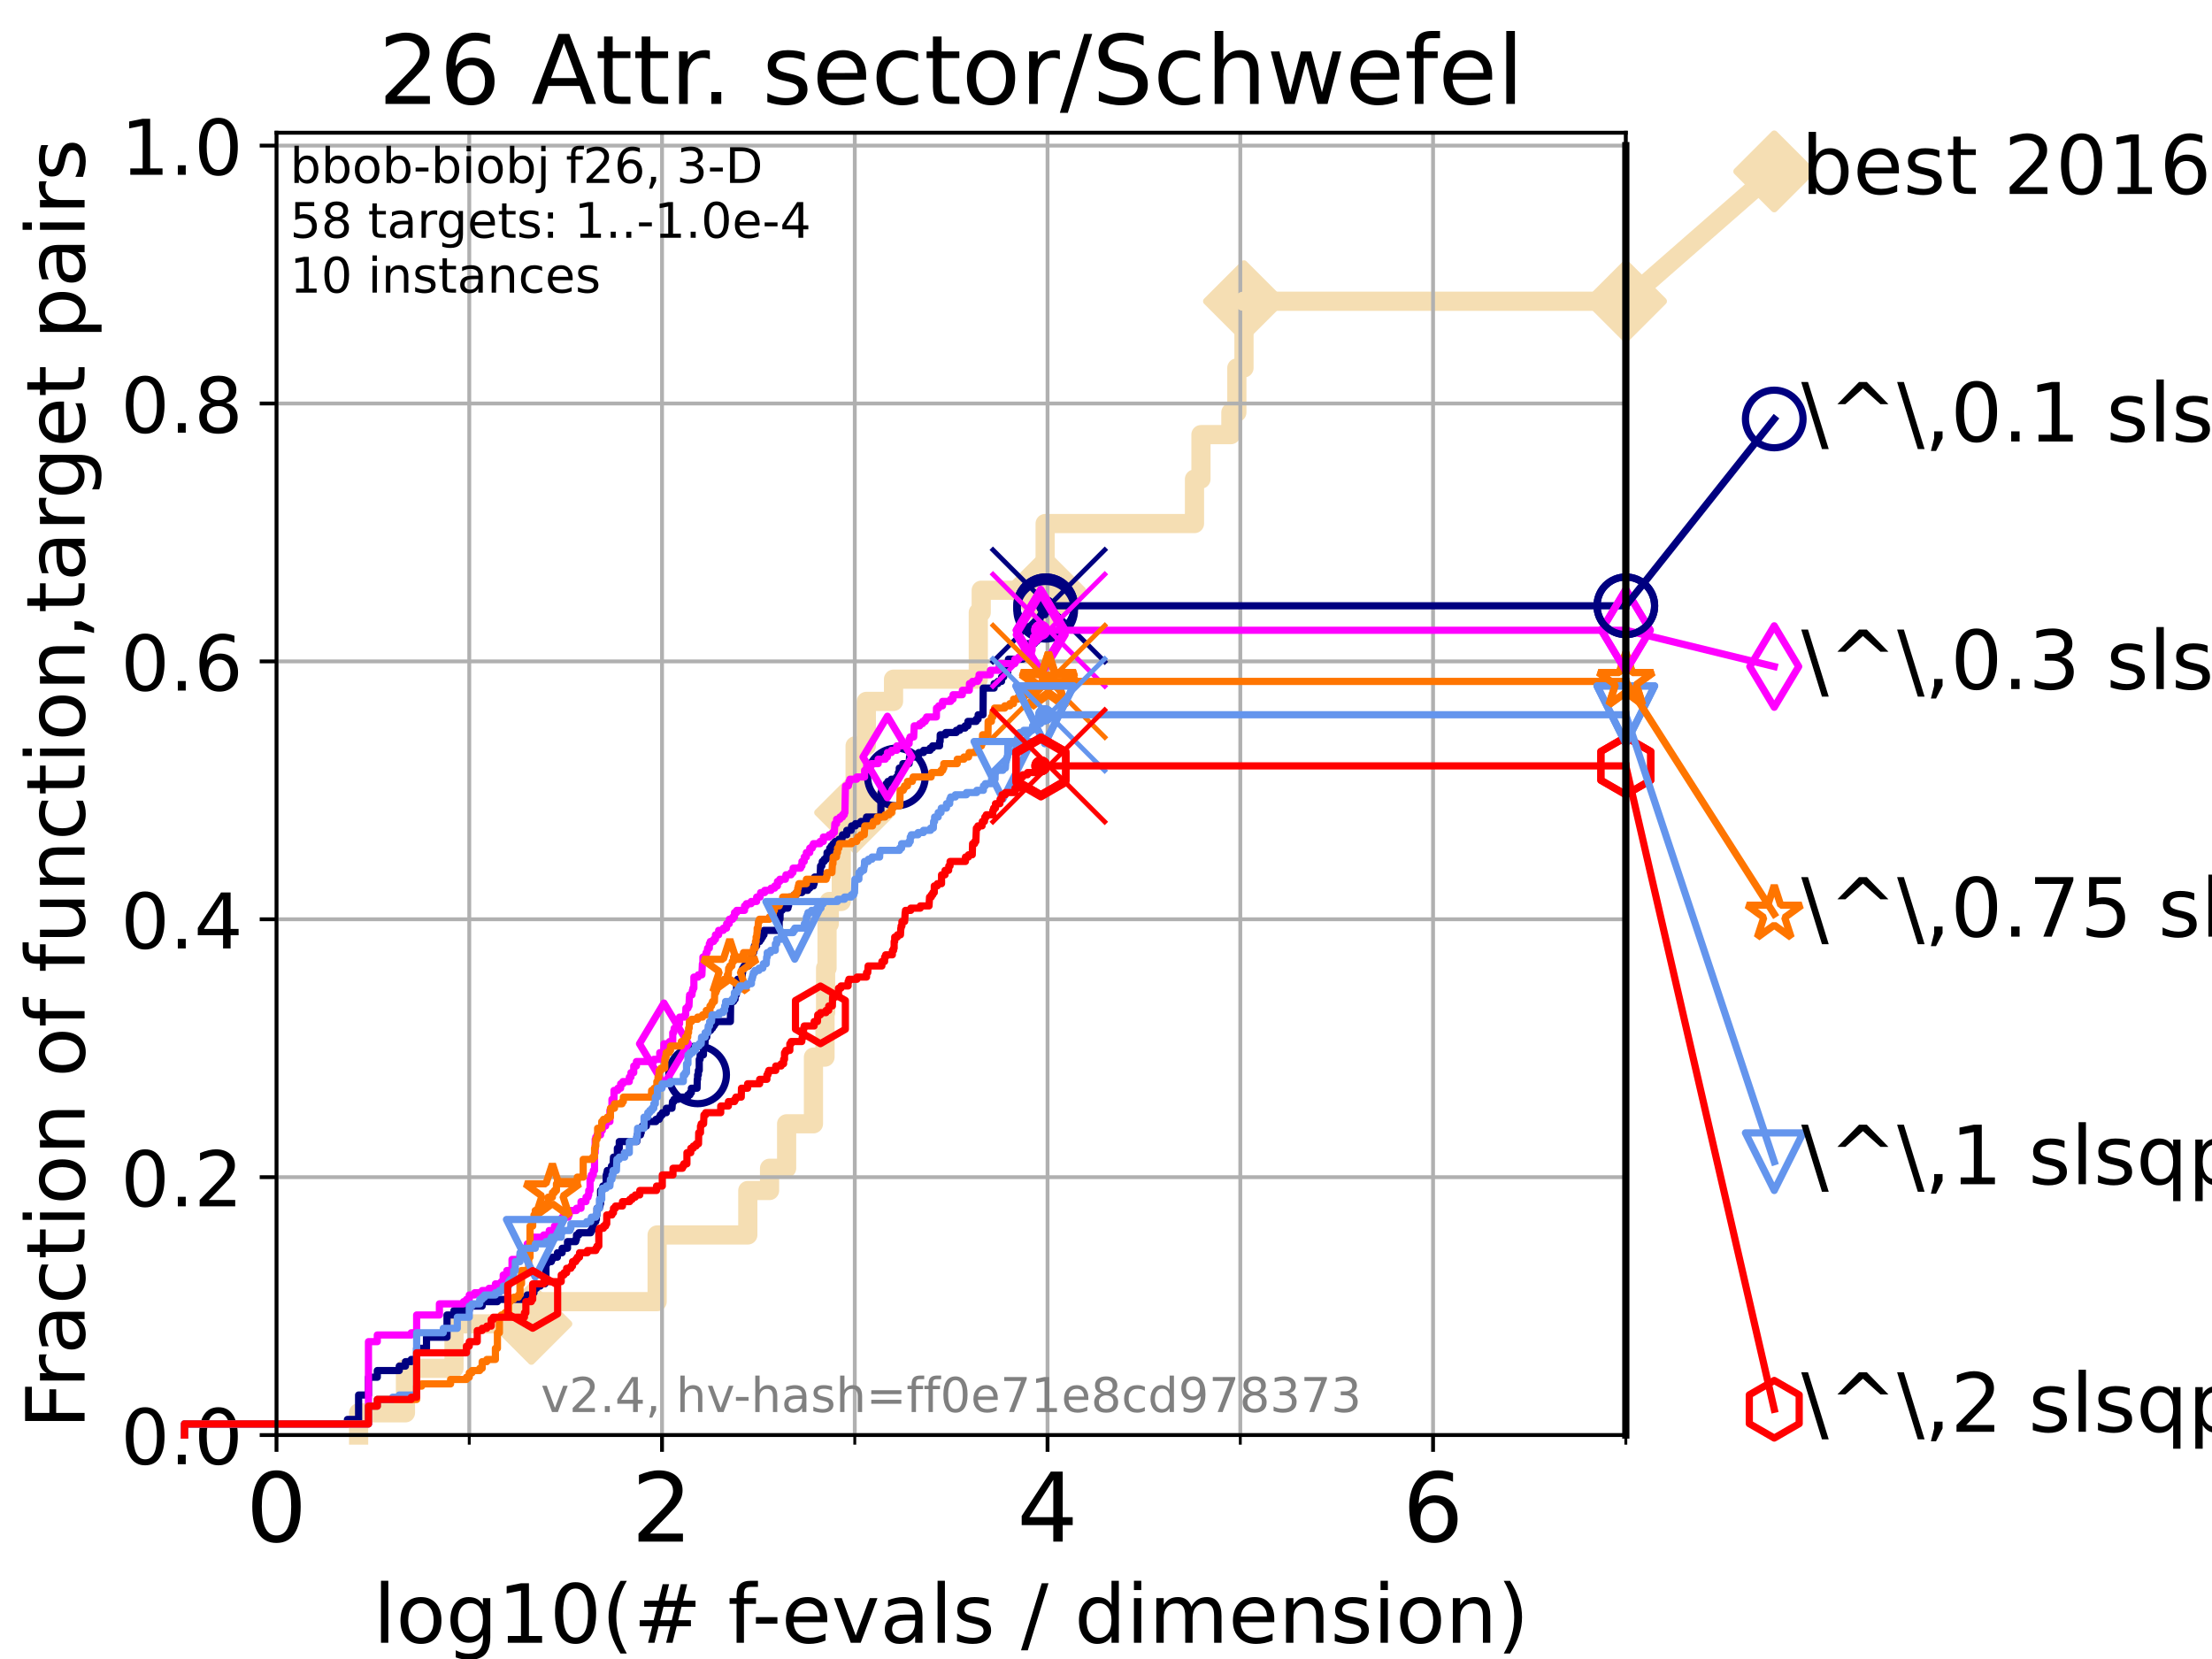 <?xml version="1.0" encoding="utf-8" standalone="no"?>
<!DOCTYPE svg PUBLIC "-//W3C//DTD SVG 1.1//EN"
  "http://www.w3.org/Graphics/SVG/1.1/DTD/svg11.dtd">
<!-- Created with matplotlib (https://matplotlib.org/) -->
<svg height="345.6pt" version="1.1" viewBox="0 0 460.8 345.6" width="460.8pt" xmlns="http://www.w3.org/2000/svg" xmlns:xlink="http://www.w3.org/1999/xlink">
 <defs>
  <style type="text/css">*{stroke-linecap:butt;stroke-linejoin:round;}</style>
 </defs>
 <g id="figure_1">
  <g id="patch_1">
   <path d="M 0 345.6 
L 460.8 345.6 
L 460.8 0 
L 0 0 
z
" style="fill:#ffffff;"/>
  </g>
  <g id="axes_1">
   <g id="patch_2">
    <path d="M 57.6 298.944 
L 338.688 298.944 
L 338.688 27.648 
L 57.6 27.648 
z
" style="fill:#ffffff;"/>
   </g>
   <g id="line2d_1">
    <path d="M 74.705 298.944 
L 74.705 294.313 
L 84.464 294.313 
L 84.464 285.05 
L 94.576 285.05 
L 94.576 275.788 
L 110.694 275.788 
L 110.694 271.157 
L 136.894 271.157 
L 136.894 257.263 
L 155.783 257.263 
L 155.783 248.001 
L 160.314 248.001 
L 160.314 243.37 
L 163.867 243.37 
L 163.867 234.107 
L 169.456 234.107 
L 169.456 220.214 
L 171.863 220.214 
L 171.863 210.951 
L 171.987 210.951 
L 171.987 201.689 
L 172.289 201.689 
L 172.289 192.426 
L 172.752 192.426 
L 172.752 187.795 
L 175.253 187.795 
L 175.253 173.901 
L 175.837 173.901 
L 175.837 169.27 
L 178.136 169.27 
L 178.136 155.377 
L 180.473 155.377 
L 180.473 146.114 
L 186.139 146.114 
L 186.139 141.483 
L 203.798 141.483 
L 203.798 127.589 
L 204.407 127.589 
L 204.407 122.958 
L 217.724 122.958 
L 217.724 109.065 
L 248.833 109.065 
L 248.833 99.802 
L 250.181 99.802 
L 250.181 90.54 
L 256.414 90.54 
L 256.414 85.909 
L 257.658 85.909 
L 257.658 76.646 
L 259.144 76.646 
L 259.144 62.753 
L 338.688 62.753 
" style="fill:none;stroke:#f5deb3;stroke-linecap:square;stroke-width:4;"/>
   </g>
   <g id="line2d_2">
    <defs>
     <path d="M 0 7.778 
L 7.778 0 
L 0 -7.778 
L -7.778 0 
z
" id="m3727154c4d" style="stroke:#f5deb3;stroke-linejoin:miter;stroke-width:1.5;"/>
    </defs>
    <g>
     <use style="fill:#f5deb3;stroke:#f5deb3;stroke-linejoin:miter;stroke-width:1.5;" x="110.694" xlink:href="#m3727154c4d" y="275.788"/>
     <use style="fill:#f5deb3;stroke:#f5deb3;stroke-linejoin:miter;stroke-width:1.5;" x="178.136" xlink:href="#m3727154c4d" y="169.27"/>
     <use style="fill:#f5deb3;stroke:#f5deb3;stroke-linejoin:miter;stroke-width:1.5;" x="217.724" xlink:href="#m3727154c4d" y="122.958"/>
     <use style="fill:#f5deb3;stroke:#f5deb3;stroke-linejoin:miter;stroke-width:1.5;" x="259.144" xlink:href="#m3727154c4d" y="62.753"/>
     <use style="fill:#f5deb3;stroke:#f5deb3;stroke-linejoin:miter;stroke-width:1.5;" x="338.688" xlink:href="#m3727154c4d" y="62.753"/>
    </g>
   </g>
   <g id="line2d_3">
    <path style="fill:none;stroke:#f5deb3;stroke-linecap:square;stroke-width:4;"/>
    <g/>
   </g>
   <g id="line2d_4">
    <path d="M 338.688 62.753 
L 369.608 35.706 
" style="fill:none;stroke:#f5deb3;stroke-linecap:square;stroke-width:4;"/>
    <g>
     <use style="fill:#f5deb3;stroke:#f5deb3;stroke-linejoin:miter;stroke-width:1.5;" x="338.688" xlink:href="#m3727154c4d" y="62.753"/>
     <use style="fill:#f5deb3;stroke:#f5deb3;stroke-linejoin:miter;stroke-width:1.5;" x="369.608" xlink:href="#m3727154c4d" y="35.706"/>
    </g>
   </g>
   <g id="matplotlib.axis_1">
    <g id="xtick_1">
     <g id="line2d_5">
      <path clip-path="url(#pb0e5dfe079)" d="M 57.6 298.944 
L 57.6 27.648 
" style="fill:none;stroke:#b0b0b0;stroke-linecap:square;stroke-width:0.8;"/>
     </g>
     <g id="line2d_6">
      <defs>
       <path d="M 0 0 
L 0 3.5 
" id="m6be259402d" style="stroke:#000000;stroke-width:0.8;"/>
      </defs>
      <g>
       <use style="stroke:#000000;stroke-width:0.8;" x="57.6" xlink:href="#m6be259402d" y="298.944"/>
      </g>
     </g>
     <g id="text_1">
      <!-- 0 -->
      <g transform="translate(51.237 321.141)scale(0.2 -0.2)">
       <defs>
        <path d="M 31.781 66.406 
Q 24.172 66.406 20.328 58.906 
Q 16.5 51.422 16.5 36.375 
Q 16.5 21.391 20.328 13.891 
Q 24.172 6.391 31.781 6.391 
Q 39.453 6.391 43.281 13.891 
Q 47.125 21.391 47.125 36.375 
Q 47.125 51.422 43.281 58.906 
Q 39.453 66.406 31.781 66.406 
z
M 31.781 74.219 
Q 44.047 74.219 50.516 64.516 
Q 56.984 54.828 56.984 36.375 
Q 56.984 17.969 50.516 8.266 
Q 44.047 -1.422 31.781 -1.422 
Q 19.531 -1.422 13.062 8.266 
Q 6.594 17.969 6.594 36.375 
Q 6.594 54.828 13.062 64.516 
Q 19.531 74.219 31.781 74.219 
z
" id="DejaVuSans-48"/>
       </defs>
       <use xlink:href="#DejaVuSans-48"/>
      </g>
     </g>
    </g>
    <g id="xtick_2">
     <g id="line2d_7">
      <path clip-path="url(#pb0e5dfe079)" d="M 137.911 298.944 
L 137.911 27.648 
" style="fill:none;stroke:#b0b0b0;stroke-linecap:square;stroke-width:0.8;"/>
     </g>
     <g id="line2d_8">
      <g>
       <use style="stroke:#000000;stroke-width:0.8;" x="137.911" xlink:href="#m6be259402d" y="298.944"/>
      </g>
     </g>
     <g id="text_2">
      <!-- 2 -->
      <g transform="translate(131.548 321.141)scale(0.2 -0.2)">
       <defs>
        <path d="M 19.188 8.297 
L 53.609 8.297 
L 53.609 0 
L 7.328 0 
L 7.328 8.297 
Q 12.938 14.109 22.625 23.891 
Q 32.328 33.688 34.812 36.531 
Q 39.547 41.844 41.422 45.531 
Q 43.312 49.219 43.312 52.781 
Q 43.312 58.594 39.234 62.25 
Q 35.156 65.922 28.609 65.922 
Q 23.969 65.922 18.812 64.312 
Q 13.672 62.703 7.812 59.422 
L 7.812 69.391 
Q 13.766 71.781 18.938 73 
Q 24.125 74.219 28.422 74.219 
Q 39.75 74.219 46.484 68.547 
Q 53.219 62.891 53.219 53.422 
Q 53.219 48.922 51.531 44.891 
Q 49.859 40.875 45.406 35.406 
Q 44.188 33.984 37.641 27.219 
Q 31.109 20.453 19.188 8.297 
z
" id="DejaVuSans-50"/>
       </defs>
       <use xlink:href="#DejaVuSans-50"/>
      </g>
     </g>
    </g>
    <g id="xtick_3">
     <g id="line2d_9">
      <path clip-path="url(#pb0e5dfe079)" d="M 218.222 298.944 
L 218.222 27.648 
" style="fill:none;stroke:#b0b0b0;stroke-linecap:square;stroke-width:0.8;"/>
     </g>
     <g id="line2d_10">
      <g>
       <use style="stroke:#000000;stroke-width:0.8;" x="218.222" xlink:href="#m6be259402d" y="298.944"/>
      </g>
     </g>
     <g id="text_3">
      <!-- 4 -->
      <g transform="translate(211.859 321.141)scale(0.2 -0.2)">
       <defs>
        <path d="M 37.797 64.312 
L 12.891 25.391 
L 37.797 25.391 
z
M 35.203 72.906 
L 47.609 72.906 
L 47.609 25.391 
L 58.016 25.391 
L 58.016 17.188 
L 47.609 17.188 
L 47.609 0 
L 37.797 0 
L 37.797 17.188 
L 4.891 17.188 
L 4.891 26.703 
z
" id="DejaVuSans-52"/>
       </defs>
       <use xlink:href="#DejaVuSans-52"/>
      </g>
     </g>
    </g>
    <g id="xtick_4">
     <g id="line2d_11">
      <path clip-path="url(#pb0e5dfe079)" d="M 298.533 298.944 
L 298.533 27.648 
" style="fill:none;stroke:#b0b0b0;stroke-linecap:square;stroke-width:0.8;"/>
     </g>
     <g id="line2d_12">
      <g>
       <use style="stroke:#000000;stroke-width:0.8;" x="298.533" xlink:href="#m6be259402d" y="298.944"/>
      </g>
     </g>
     <g id="text_4">
      <!-- 6 -->
      <g transform="translate(292.17 321.141)scale(0.2 -0.2)">
       <defs>
        <path d="M 33.016 40.375 
Q 26.375 40.375 22.484 35.828 
Q 18.609 31.297 18.609 23.391 
Q 18.609 15.531 22.484 10.953 
Q 26.375 6.391 33.016 6.391 
Q 39.656 6.391 43.531 10.953 
Q 47.406 15.531 47.406 23.391 
Q 47.406 31.297 43.531 35.828 
Q 39.656 40.375 33.016 40.375 
z
M 52.594 71.297 
L 52.594 62.312 
Q 48.875 64.062 45.094 64.984 
Q 41.312 65.922 37.594 65.922 
Q 27.828 65.922 22.672 59.328 
Q 17.531 52.734 16.797 39.406 
Q 19.672 43.656 24.016 45.922 
Q 28.375 48.188 33.594 48.188 
Q 44.578 48.188 50.953 41.516 
Q 57.328 34.859 57.328 23.391 
Q 57.328 12.156 50.688 5.359 
Q 44.047 -1.422 33.016 -1.422 
Q 20.359 -1.422 13.672 8.266 
Q 6.984 17.969 6.984 36.375 
Q 6.984 53.656 15.188 63.938 
Q 23.391 74.219 37.203 74.219 
Q 40.922 74.219 44.703 73.484 
Q 48.484 72.75 52.594 71.297 
z
" id="DejaVuSans-54"/>
       </defs>
       <use xlink:href="#DejaVuSans-54"/>
      </g>
     </g>
    </g>
    <g id="xtick_5">
     <g id="line2d_13">
      <path clip-path="url(#pb0e5dfe079)" d="M 97.755 298.944 
L 97.755 27.648 
" style="fill:none;stroke:#b0b0b0;stroke-linecap:square;stroke-width:0.8;"/>
     </g>
     <g id="line2d_14">
      <defs>
       <path d="M 0 0 
L 0 2 
" id="m3c0e575f47" style="stroke:#000000;stroke-width:0.6;"/>
      </defs>
      <g>
       <use style="stroke:#000000;stroke-width:0.6;" x="97.755" xlink:href="#m3c0e575f47" y="298.944"/>
      </g>
     </g>
    </g>
    <g id="xtick_6">
     <g id="line2d_15">
      <path clip-path="url(#pb0e5dfe079)" d="M 178.066 298.944 
L 178.066 27.648 
" style="fill:none;stroke:#b0b0b0;stroke-linecap:square;stroke-width:0.8;"/>
     </g>
     <g id="line2d_16">
      <g>
       <use style="stroke:#000000;stroke-width:0.6;" x="178.066" xlink:href="#m3c0e575f47" y="298.944"/>
      </g>
     </g>
    </g>
    <g id="xtick_7">
     <g id="line2d_17">
      <path clip-path="url(#pb0e5dfe079)" d="M 258.377 298.944 
L 258.377 27.648 
" style="fill:none;stroke:#b0b0b0;stroke-linecap:square;stroke-width:0.8;"/>
     </g>
     <g id="line2d_18">
      <g>
       <use style="stroke:#000000;stroke-width:0.6;" x="258.377" xlink:href="#m3c0e575f47" y="298.944"/>
      </g>
     </g>
    </g>
    <g id="xtick_8">
     <g id="line2d_19">
      <path clip-path="url(#pb0e5dfe079)" d="M 338.688 298.944 
L 338.688 27.648 
" style="fill:none;stroke:#b0b0b0;stroke-linecap:square;stroke-width:0.8;"/>
     </g>
     <g id="line2d_20">
      <g>
       <use style="stroke:#000000;stroke-width:0.6;" x="338.688" xlink:href="#m3c0e575f47" y="298.944"/>
      </g>
     </g>
    </g>
    <g id="text_5">
     <!-- log10(# f-evals / dimension) -->
     <g transform="translate(77.764 342.218)scale(0.17 -0.17)">
      <defs>
       <path d="M 9.422 75.984 
L 18.406 75.984 
L 18.406 0 
L 9.422 0 
z
" id="DejaVuSans-108"/>
       <path d="M 30.609 48.391 
Q 23.391 48.391 19.188 42.75 
Q 14.984 37.109 14.984 27.297 
Q 14.984 17.484 19.156 11.844 
Q 23.344 6.203 30.609 6.203 
Q 37.797 6.203 41.984 11.859 
Q 46.188 17.531 46.188 27.297 
Q 46.188 37.016 41.984 42.703 
Q 37.797 48.391 30.609 48.391 
z
M 30.609 56 
Q 42.328 56 49.016 48.375 
Q 55.719 40.766 55.719 27.297 
Q 55.719 13.875 49.016 6.219 
Q 42.328 -1.422 30.609 -1.422 
Q 18.844 -1.422 12.172 6.219 
Q 5.516 13.875 5.516 27.297 
Q 5.516 40.766 12.172 48.375 
Q 18.844 56 30.609 56 
z
" id="DejaVuSans-111"/>
       <path d="M 45.406 27.984 
Q 45.406 37.75 41.375 43.109 
Q 37.359 48.484 30.078 48.484 
Q 22.859 48.484 18.828 43.109 
Q 14.797 37.75 14.797 27.984 
Q 14.797 18.266 18.828 12.891 
Q 22.859 7.516 30.078 7.516 
Q 37.359 7.516 41.375 12.891 
Q 45.406 18.266 45.406 27.984 
z
M 54.391 6.781 
Q 54.391 -7.172 48.188 -13.984 
Q 42 -20.797 29.203 -20.797 
Q 24.469 -20.797 20.266 -20.094 
Q 16.062 -19.391 12.109 -17.922 
L 12.109 -9.188 
Q 16.062 -11.328 19.922 -12.344 
Q 23.781 -13.375 27.781 -13.375 
Q 36.625 -13.375 41.016 -8.766 
Q 45.406 -4.156 45.406 5.172 
L 45.406 9.625 
Q 42.625 4.781 38.281 2.391 
Q 33.938 0 27.875 0 
Q 17.828 0 11.672 7.656 
Q 5.516 15.328 5.516 27.984 
Q 5.516 40.672 11.672 48.328 
Q 17.828 56 27.875 56 
Q 33.938 56 38.281 53.609 
Q 42.625 51.219 45.406 46.391 
L 45.406 54.688 
L 54.391 54.688 
z
" id="DejaVuSans-103"/>
       <path d="M 12.406 8.297 
L 28.516 8.297 
L 28.516 63.922 
L 10.984 60.406 
L 10.984 69.391 
L 28.422 72.906 
L 38.281 72.906 
L 38.281 8.297 
L 54.391 8.297 
L 54.391 0 
L 12.406 0 
z
" id="DejaVuSans-49"/>
       <path d="M 31 75.875 
Q 24.469 64.656 21.281 53.656 
Q 18.109 42.672 18.109 31.391 
Q 18.109 20.125 21.312 9.062 
Q 24.516 -2 31 -13.188 
L 23.188 -13.188 
Q 15.875 -1.703 12.234 9.375 
Q 8.594 20.453 8.594 31.391 
Q 8.594 42.281 12.203 53.312 
Q 15.828 64.359 23.188 75.875 
z
" id="DejaVuSans-40"/>
       <path d="M 51.125 44 
L 36.922 44 
L 32.812 27.688 
L 47.125 27.688 
z
M 43.797 71.781 
L 38.719 51.516 
L 52.984 51.516 
L 58.109 71.781 
L 65.922 71.781 
L 60.891 51.516 
L 76.125 51.516 
L 76.125 44 
L 58.984 44 
L 54.984 27.688 
L 70.516 27.688 
L 70.516 20.219 
L 53.078 20.219 
L 48 0 
L 40.188 0 
L 45.219 20.219 
L 30.906 20.219 
L 25.875 0 
L 18.016 0 
L 23.094 20.219 
L 7.719 20.219 
L 7.719 27.688 
L 24.906 27.688 
L 29 44 
L 13.281 44 
L 13.281 51.516 
L 30.906 51.516 
L 35.891 71.781 
z
" id="DejaVuSans-35"/>
       <path id="DejaVuSans-32"/>
       <path d="M 37.109 75.984 
L 37.109 68.5 
L 28.516 68.5 
Q 23.688 68.5 21.797 66.547 
Q 19.922 64.594 19.922 59.516 
L 19.922 54.688 
L 34.719 54.688 
L 34.719 47.703 
L 19.922 47.703 
L 19.922 0 
L 10.891 0 
L 10.891 47.703 
L 2.297 47.703 
L 2.297 54.688 
L 10.891 54.688 
L 10.891 58.5 
Q 10.891 67.625 15.141 71.797 
Q 19.391 75.984 28.609 75.984 
z
" id="DejaVuSans-102"/>
       <path d="M 4.891 31.391 
L 31.203 31.391 
L 31.203 23.391 
L 4.891 23.391 
z
" id="DejaVuSans-45"/>
       <path d="M 56.203 29.594 
L 56.203 25.203 
L 14.891 25.203 
Q 15.484 15.922 20.484 11.062 
Q 25.484 6.203 34.422 6.203 
Q 39.594 6.203 44.453 7.469 
Q 49.312 8.734 54.109 11.281 
L 54.109 2.781 
Q 49.266 0.734 44.188 -0.344 
Q 39.109 -1.422 33.891 -1.422 
Q 20.797 -1.422 13.156 6.188 
Q 5.516 13.812 5.516 26.812 
Q 5.516 40.234 12.766 48.109 
Q 20.016 56 32.328 56 
Q 43.359 56 49.781 48.891 
Q 56.203 41.797 56.203 29.594 
z
M 47.219 32.234 
Q 47.125 39.594 43.094 43.984 
Q 39.062 48.391 32.422 48.391 
Q 24.906 48.391 20.391 44.141 
Q 15.875 39.891 15.188 32.172 
z
" id="DejaVuSans-101"/>
       <path d="M 2.984 54.688 
L 12.5 54.688 
L 29.594 8.797 
L 46.688 54.688 
L 56.203 54.688 
L 35.688 0 
L 23.484 0 
z
" id="DejaVuSans-118"/>
       <path d="M 34.281 27.484 
Q 23.391 27.484 19.188 25 
Q 14.984 22.516 14.984 16.5 
Q 14.984 11.719 18.141 8.906 
Q 21.297 6.109 26.703 6.109 
Q 34.188 6.109 38.703 11.406 
Q 43.219 16.703 43.219 25.484 
L 43.219 27.484 
z
M 52.203 31.203 
L 52.203 0 
L 43.219 0 
L 43.219 8.297 
Q 40.141 3.328 35.547 0.953 
Q 30.953 -1.422 24.312 -1.422 
Q 15.922 -1.422 10.953 3.297 
Q 6 8.016 6 15.922 
Q 6 25.141 12.172 29.828 
Q 18.359 34.516 30.609 34.516 
L 43.219 34.516 
L 43.219 35.406 
Q 43.219 41.609 39.141 45 
Q 35.062 48.391 27.688 48.391 
Q 23 48.391 18.547 47.266 
Q 14.109 46.141 10.016 43.891 
L 10.016 52.203 
Q 14.938 54.109 19.578 55.047 
Q 24.219 56 28.609 56 
Q 40.484 56 46.344 49.844 
Q 52.203 43.703 52.203 31.203 
z
" id="DejaVuSans-97"/>
       <path d="M 44.281 53.078 
L 44.281 44.578 
Q 40.484 46.531 36.375 47.5 
Q 32.281 48.484 27.875 48.484 
Q 21.188 48.484 17.844 46.438 
Q 14.5 44.391 14.5 40.281 
Q 14.5 37.156 16.891 35.375 
Q 19.281 33.594 26.516 31.984 
L 29.594 31.297 
Q 39.156 29.25 43.188 25.516 
Q 47.219 21.781 47.219 15.094 
Q 47.219 7.469 41.188 3.016 
Q 35.156 -1.422 24.609 -1.422 
Q 20.219 -1.422 15.453 -0.562 
Q 10.688 0.297 5.422 2 
L 5.422 11.281 
Q 10.406 8.688 15.234 7.391 
Q 20.062 6.109 24.812 6.109 
Q 31.156 6.109 34.562 8.281 
Q 37.984 10.453 37.984 14.406 
Q 37.984 18.062 35.516 20.016 
Q 33.062 21.969 24.703 23.781 
L 21.578 24.516 
Q 13.234 26.266 9.516 29.906 
Q 5.812 33.547 5.812 39.891 
Q 5.812 47.609 11.281 51.797 
Q 16.75 56 26.812 56 
Q 31.781 56 36.172 55.266 
Q 40.578 54.547 44.281 53.078 
z
" id="DejaVuSans-115"/>
       <path d="M 25.391 72.906 
L 33.688 72.906 
L 8.297 -9.281 
L 0 -9.281 
z
" id="DejaVuSans-47"/>
       <path d="M 45.406 46.391 
L 45.406 75.984 
L 54.391 75.984 
L 54.391 0 
L 45.406 0 
L 45.406 8.203 
Q 42.578 3.328 38.25 0.953 
Q 33.938 -1.422 27.875 -1.422 
Q 17.969 -1.422 11.734 6.484 
Q 5.516 14.406 5.516 27.297 
Q 5.516 40.188 11.734 48.094 
Q 17.969 56 27.875 56 
Q 33.938 56 38.25 53.625 
Q 42.578 51.266 45.406 46.391 
z
M 14.797 27.297 
Q 14.797 17.391 18.875 11.75 
Q 22.953 6.109 30.078 6.109 
Q 37.203 6.109 41.297 11.75 
Q 45.406 17.391 45.406 27.297 
Q 45.406 37.203 41.297 42.844 
Q 37.203 48.484 30.078 48.484 
Q 22.953 48.484 18.875 42.844 
Q 14.797 37.203 14.797 27.297 
z
" id="DejaVuSans-100"/>
       <path d="M 9.422 54.688 
L 18.406 54.688 
L 18.406 0 
L 9.422 0 
z
M 9.422 75.984 
L 18.406 75.984 
L 18.406 64.594 
L 9.422 64.594 
z
" id="DejaVuSans-105"/>
       <path d="M 52 44.188 
Q 55.375 50.25 60.062 53.125 
Q 64.75 56 71.094 56 
Q 79.641 56 84.281 50.016 
Q 88.922 44.047 88.922 33.016 
L 88.922 0 
L 79.891 0 
L 79.891 32.719 
Q 79.891 40.578 77.094 44.375 
Q 74.312 48.188 68.609 48.188 
Q 61.625 48.188 57.562 43.547 
Q 53.516 38.922 53.516 30.906 
L 53.516 0 
L 44.484 0 
L 44.484 32.719 
Q 44.484 40.625 41.703 44.406 
Q 38.922 48.188 33.109 48.188 
Q 26.219 48.188 22.156 43.531 
Q 18.109 38.875 18.109 30.906 
L 18.109 0 
L 9.078 0 
L 9.078 54.688 
L 18.109 54.688 
L 18.109 46.188 
Q 21.188 51.219 25.484 53.609 
Q 29.781 56 35.688 56 
Q 41.656 56 45.828 52.969 
Q 50 49.953 52 44.188 
z
" id="DejaVuSans-109"/>
       <path d="M 54.891 33.016 
L 54.891 0 
L 45.906 0 
L 45.906 32.719 
Q 45.906 40.484 42.875 44.328 
Q 39.844 48.188 33.797 48.188 
Q 26.516 48.188 22.312 43.547 
Q 18.109 38.922 18.109 30.906 
L 18.109 0 
L 9.078 0 
L 9.078 54.688 
L 18.109 54.688 
L 18.109 46.188 
Q 21.344 51.125 25.703 53.562 
Q 30.078 56 35.797 56 
Q 45.219 56 50.047 50.172 
Q 54.891 44.344 54.891 33.016 
z
" id="DejaVuSans-110"/>
       <path d="M 8.016 75.875 
L 15.828 75.875 
Q 23.141 64.359 26.781 53.312 
Q 30.422 42.281 30.422 31.391 
Q 30.422 20.453 26.781 9.375 
Q 23.141 -1.703 15.828 -13.188 
L 8.016 -13.188 
Q 14.5 -2 17.703 9.062 
Q 20.906 20.125 20.906 31.391 
Q 20.906 42.672 17.703 53.656 
Q 14.5 64.656 8.016 75.875 
z
" id="DejaVuSans-41"/>
      </defs>
      <use xlink:href="#DejaVuSans-108"/>
      <use x="27.783" xlink:href="#DejaVuSans-111"/>
      <use x="88.965" xlink:href="#DejaVuSans-103"/>
      <use x="152.441" xlink:href="#DejaVuSans-49"/>
      <use x="216.064" xlink:href="#DejaVuSans-48"/>
      <use x="279.688" xlink:href="#DejaVuSans-40"/>
      <use x="318.701" xlink:href="#DejaVuSans-35"/>
      <use x="402.49" xlink:href="#DejaVuSans-32"/>
      <use x="434.277" xlink:href="#DejaVuSans-102"/>
      <use x="463.982" xlink:href="#DejaVuSans-45"/>
      <use x="500.066" xlink:href="#DejaVuSans-101"/>
      <use x="561.59" xlink:href="#DejaVuSans-118"/>
      <use x="620.77" xlink:href="#DejaVuSans-97"/>
      <use x="682.049" xlink:href="#DejaVuSans-108"/>
      <use x="709.832" xlink:href="#DejaVuSans-115"/>
      <use x="761.932" xlink:href="#DejaVuSans-32"/>
      <use x="793.719" xlink:href="#DejaVuSans-47"/>
      <use x="827.41" xlink:href="#DejaVuSans-32"/>
      <use x="859.197" xlink:href="#DejaVuSans-100"/>
      <use x="922.674" xlink:href="#DejaVuSans-105"/>
      <use x="950.457" xlink:href="#DejaVuSans-109"/>
      <use x="1047.869" xlink:href="#DejaVuSans-101"/>
      <use x="1109.393" xlink:href="#DejaVuSans-110"/>
      <use x="1172.771" xlink:href="#DejaVuSans-115"/>
      <use x="1224.871" xlink:href="#DejaVuSans-105"/>
      <use x="1252.654" xlink:href="#DejaVuSans-111"/>
      <use x="1313.836" xlink:href="#DejaVuSans-110"/>
      <use x="1377.215" xlink:href="#DejaVuSans-41"/>
     </g>
    </g>
   </g>
   <g id="matplotlib.axis_2">
    <g id="ytick_1">
     <g id="line2d_21">
      <path clip-path="url(#pb0e5dfe079)" d="M 57.6 298.944 
L 338.688 298.944 
" style="fill:none;stroke:#b0b0b0;stroke-linecap:square;stroke-width:0.8;"/>
     </g>
     <g id="line2d_22">
      <defs>
       <path d="M 0 0 
L -3.5 0 
" id="m4316d94b61" style="stroke:#000000;stroke-width:0.8;"/>
      </defs>
      <g>
       <use style="stroke:#000000;stroke-width:0.8;" x="57.6" xlink:href="#m4316d94b61" y="298.944"/>
      </g>
     </g>
     <g id="text_6">
      <!-- 0.0 -->
      <g transform="translate(25.155 305.023)scale(0.16 -0.16)">
       <defs>
        <path d="M 10.688 12.406 
L 21 12.406 
L 21 0 
L 10.688 0 
z
" id="DejaVuSans-46"/>
       </defs>
       <use xlink:href="#DejaVuSans-48"/>
       <use x="63.623" xlink:href="#DejaVuSans-46"/>
       <use x="95.41" xlink:href="#DejaVuSans-48"/>
      </g>
     </g>
    </g>
    <g id="ytick_2">
     <g id="line2d_23">
      <path clip-path="url(#pb0e5dfe079)" d="M 57.6 245.222 
L 338.688 245.222 
" style="fill:none;stroke:#b0b0b0;stroke-linecap:square;stroke-width:0.8;"/>
     </g>
     <g id="line2d_24">
      <g>
       <use style="stroke:#000000;stroke-width:0.8;" x="57.6" xlink:href="#m4316d94b61" y="245.222"/>
      </g>
     </g>
     <g id="text_7">
      <!-- 0.2 -->
      <g transform="translate(25.155 251.301)scale(0.16 -0.16)">
       <use xlink:href="#DejaVuSans-48"/>
       <use x="63.623" xlink:href="#DejaVuSans-46"/>
       <use x="95.41" xlink:href="#DejaVuSans-50"/>
      </g>
     </g>
    </g>
    <g id="ytick_3">
     <g id="line2d_25">
      <path clip-path="url(#pb0e5dfe079)" d="M 57.6 191.5 
L 338.688 191.5 
" style="fill:none;stroke:#b0b0b0;stroke-linecap:square;stroke-width:0.8;"/>
     </g>
     <g id="line2d_26">
      <g>
       <use style="stroke:#000000;stroke-width:0.8;" x="57.6" xlink:href="#m4316d94b61" y="191.5"/>
      </g>
     </g>
     <g id="text_8">
      <!-- 0.4 -->
      <g transform="translate(25.155 197.579)scale(0.16 -0.16)">
       <use xlink:href="#DejaVuSans-48"/>
       <use x="63.623" xlink:href="#DejaVuSans-46"/>
       <use x="95.41" xlink:href="#DejaVuSans-52"/>
      </g>
     </g>
    </g>
    <g id="ytick_4">
     <g id="line2d_27">
      <path clip-path="url(#pb0e5dfe079)" d="M 57.6 137.778 
L 338.688 137.778 
" style="fill:none;stroke:#b0b0b0;stroke-linecap:square;stroke-width:0.8;"/>
     </g>
     <g id="line2d_28">
      <g>
       <use style="stroke:#000000;stroke-width:0.8;" x="57.6" xlink:href="#m4316d94b61" y="137.778"/>
      </g>
     </g>
     <g id="text_9">
      <!-- 0.6 -->
      <g transform="translate(25.155 143.857)scale(0.16 -0.16)">
       <use xlink:href="#DejaVuSans-48"/>
       <use x="63.623" xlink:href="#DejaVuSans-46"/>
       <use x="95.41" xlink:href="#DejaVuSans-54"/>
      </g>
     </g>
    </g>
    <g id="ytick_5">
     <g id="line2d_29">
      <path clip-path="url(#pb0e5dfe079)" d="M 57.6 84.056 
L 338.688 84.056 
" style="fill:none;stroke:#b0b0b0;stroke-linecap:square;stroke-width:0.8;"/>
     </g>
     <g id="line2d_30">
      <g>
       <use style="stroke:#000000;stroke-width:0.8;" x="57.6" xlink:href="#m4316d94b61" y="84.056"/>
      </g>
     </g>
     <g id="text_10">
      <!-- 0.8 -->
      <g transform="translate(25.155 90.135)scale(0.16 -0.16)">
       <defs>
        <path d="M 31.781 34.625 
Q 24.75 34.625 20.719 30.859 
Q 16.703 27.094 16.703 20.516 
Q 16.703 13.922 20.719 10.156 
Q 24.75 6.391 31.781 6.391 
Q 38.812 6.391 42.859 10.172 
Q 46.922 13.969 46.922 20.516 
Q 46.922 27.094 42.891 30.859 
Q 38.875 34.625 31.781 34.625 
z
M 21.922 38.812 
Q 15.578 40.375 12.031 44.719 
Q 8.5 49.078 8.5 55.328 
Q 8.5 64.062 14.719 69.141 
Q 20.953 74.219 31.781 74.219 
Q 42.672 74.219 48.875 69.141 
Q 55.078 64.062 55.078 55.328 
Q 55.078 49.078 51.531 44.719 
Q 48 40.375 41.703 38.812 
Q 48.828 37.156 52.797 32.312 
Q 56.781 27.484 56.781 20.516 
Q 56.781 9.906 50.312 4.234 
Q 43.844 -1.422 31.781 -1.422 
Q 19.734 -1.422 13.25 4.234 
Q 6.781 9.906 6.781 20.516 
Q 6.781 27.484 10.781 32.312 
Q 14.797 37.156 21.922 38.812 
z
M 18.312 54.391 
Q 18.312 48.734 21.844 45.562 
Q 25.391 42.391 31.781 42.391 
Q 38.141 42.391 41.719 45.562 
Q 45.312 48.734 45.312 54.391 
Q 45.312 60.062 41.719 63.234 
Q 38.141 66.406 31.781 66.406 
Q 25.391 66.406 21.844 63.234 
Q 18.312 60.062 18.312 54.391 
z
" id="DejaVuSans-56"/>
       </defs>
       <use xlink:href="#DejaVuSans-48"/>
       <use x="63.623" xlink:href="#DejaVuSans-46"/>
       <use x="95.41" xlink:href="#DejaVuSans-56"/>
      </g>
     </g>
    </g>
    <g id="ytick_6">
     <g id="line2d_31">
      <path clip-path="url(#pb0e5dfe079)" d="M 57.6 30.334 
L 338.688 30.334 
" style="fill:none;stroke:#b0b0b0;stroke-linecap:square;stroke-width:0.8;"/>
     </g>
     <g id="line2d_32">
      <g>
       <use style="stroke:#000000;stroke-width:0.8;" x="57.6" xlink:href="#m4316d94b61" y="30.334"/>
      </g>
     </g>
     <g id="text_11">
      <!-- 1.0 -->
      <g transform="translate(25.155 36.413)scale(0.16 -0.16)">
       <use xlink:href="#DejaVuSans-49"/>
       <use x="63.623" xlink:href="#DejaVuSans-46"/>
       <use x="95.41" xlink:href="#DejaVuSans-48"/>
      </g>
     </g>
    </g>
    <g id="text_12">
     <!-- Fraction of function,target pairs -->
     <g transform="translate(17.62 297.681)rotate(-90)scale(0.17 -0.17)">
      <defs>
       <path d="M 9.812 72.906 
L 51.703 72.906 
L 51.703 64.594 
L 19.672 64.594 
L 19.672 43.109 
L 48.578 43.109 
L 48.578 34.812 
L 19.672 34.812 
L 19.672 0 
L 9.812 0 
z
" id="DejaVuSans-70"/>
       <path d="M 41.109 46.297 
Q 39.594 47.172 37.812 47.578 
Q 36.031 48 33.891 48 
Q 26.266 48 22.188 43.047 
Q 18.109 38.094 18.109 28.812 
L 18.109 0 
L 9.078 0 
L 9.078 54.688 
L 18.109 54.688 
L 18.109 46.188 
Q 20.953 51.172 25.484 53.578 
Q 30.031 56 36.531 56 
Q 37.453 56 38.578 55.875 
Q 39.703 55.766 41.062 55.516 
z
" id="DejaVuSans-114"/>
       <path d="M 48.781 52.594 
L 48.781 44.188 
Q 44.969 46.297 41.141 47.344 
Q 37.312 48.391 33.406 48.391 
Q 24.656 48.391 19.812 42.844 
Q 14.984 37.312 14.984 27.297 
Q 14.984 17.281 19.812 11.734 
Q 24.656 6.203 33.406 6.203 
Q 37.312 6.203 41.141 7.25 
Q 44.969 8.297 48.781 10.406 
L 48.781 2.094 
Q 45.016 0.344 40.984 -0.531 
Q 36.969 -1.422 32.422 -1.422 
Q 20.062 -1.422 12.781 6.344 
Q 5.516 14.109 5.516 27.297 
Q 5.516 40.672 12.859 48.328 
Q 20.219 56 33.016 56 
Q 37.156 56 41.109 55.141 
Q 45.062 54.297 48.781 52.594 
z
" id="DejaVuSans-99"/>
       <path d="M 18.312 70.219 
L 18.312 54.688 
L 36.812 54.688 
L 36.812 47.703 
L 18.312 47.703 
L 18.312 18.016 
Q 18.312 11.328 20.141 9.422 
Q 21.969 7.516 27.594 7.516 
L 36.812 7.516 
L 36.812 0 
L 27.594 0 
Q 17.188 0 13.234 3.875 
Q 9.281 7.766 9.281 18.016 
L 9.281 47.703 
L 2.688 47.703 
L 2.688 54.688 
L 9.281 54.688 
L 9.281 70.219 
z
" id="DejaVuSans-116"/>
       <path d="M 8.5 21.578 
L 8.5 54.688 
L 17.484 54.688 
L 17.484 21.922 
Q 17.484 14.156 20.5 10.266 
Q 23.531 6.391 29.594 6.391 
Q 36.859 6.391 41.078 11.031 
Q 45.312 15.672 45.312 23.688 
L 45.312 54.688 
L 54.297 54.688 
L 54.297 0 
L 45.312 0 
L 45.312 8.406 
Q 42.047 3.422 37.719 1 
Q 33.406 -1.422 27.688 -1.422 
Q 18.266 -1.422 13.375 4.438 
Q 8.5 10.297 8.5 21.578 
z
M 31.109 56 
z
" id="DejaVuSans-117"/>
       <path d="M 11.719 12.406 
L 22.016 12.406 
L 22.016 4 
L 14.016 -11.625 
L 7.719 -11.625 
L 11.719 4 
z
" id="DejaVuSans-44"/>
       <path d="M 18.109 8.203 
L 18.109 -20.797 
L 9.078 -20.797 
L 9.078 54.688 
L 18.109 54.688 
L 18.109 46.391 
Q 20.953 51.266 25.266 53.625 
Q 29.594 56 35.594 56 
Q 45.562 56 51.781 48.094 
Q 58.016 40.188 58.016 27.297 
Q 58.016 14.406 51.781 6.484 
Q 45.562 -1.422 35.594 -1.422 
Q 29.594 -1.422 25.266 0.953 
Q 20.953 3.328 18.109 8.203 
z
M 48.688 27.297 
Q 48.688 37.203 44.609 42.844 
Q 40.531 48.484 33.406 48.484 
Q 26.266 48.484 22.188 42.844 
Q 18.109 37.203 18.109 27.297 
Q 18.109 17.391 22.188 11.75 
Q 26.266 6.109 33.406 6.109 
Q 40.531 6.109 44.609 11.75 
Q 48.688 17.391 48.688 27.297 
z
" id="DejaVuSans-112"/>
      </defs>
      <use xlink:href="#DejaVuSans-70"/>
      <use x="50.27" xlink:href="#DejaVuSans-114"/>
      <use x="91.383" xlink:href="#DejaVuSans-97"/>
      <use x="152.662" xlink:href="#DejaVuSans-99"/>
      <use x="207.643" xlink:href="#DejaVuSans-116"/>
      <use x="246.852" xlink:href="#DejaVuSans-105"/>
      <use x="274.635" xlink:href="#DejaVuSans-111"/>
      <use x="335.816" xlink:href="#DejaVuSans-110"/>
      <use x="399.195" xlink:href="#DejaVuSans-32"/>
      <use x="430.982" xlink:href="#DejaVuSans-111"/>
      <use x="492.164" xlink:href="#DejaVuSans-102"/>
      <use x="527.369" xlink:href="#DejaVuSans-32"/>
      <use x="559.156" xlink:href="#DejaVuSans-102"/>
      <use x="594.361" xlink:href="#DejaVuSans-117"/>
      <use x="657.74" xlink:href="#DejaVuSans-110"/>
      <use x="721.119" xlink:href="#DejaVuSans-99"/>
      <use x="776.1" xlink:href="#DejaVuSans-116"/>
      <use x="815.309" xlink:href="#DejaVuSans-105"/>
      <use x="843.092" xlink:href="#DejaVuSans-111"/>
      <use x="904.273" xlink:href="#DejaVuSans-110"/>
      <use x="967.652" xlink:href="#DejaVuSans-44"/>
      <use x="999.439" xlink:href="#DejaVuSans-116"/>
      <use x="1038.648" xlink:href="#DejaVuSans-97"/>
      <use x="1099.928" xlink:href="#DejaVuSans-114"/>
      <use x="1139.291" xlink:href="#DejaVuSans-103"/>
      <use x="1202.768" xlink:href="#DejaVuSans-101"/>
      <use x="1264.291" xlink:href="#DejaVuSans-116"/>
      <use x="1303.5" xlink:href="#DejaVuSans-32"/>
      <use x="1335.287" xlink:href="#DejaVuSans-112"/>
      <use x="1398.764" xlink:href="#DejaVuSans-97"/>
      <use x="1460.043" xlink:href="#DejaVuSans-105"/>
      <use x="1487.826" xlink:href="#DejaVuSans-114"/>
      <use x="1528.939" xlink:href="#DejaVuSans-115"/>
     </g>
    </g>
   </g>
   <g id="line2d_33">
    <defs>
     <path d="M 0 1.5 
C 0.398 1.5 0.779 1.342 1.061 1.061 
C 1.342 0.779 1.5 0.398 1.5 0 
C 1.5 -0.398 1.342 -0.779 1.061 -1.061 
C 0.779 -1.342 0.398 -1.5 0 -1.5 
C -0.398 -1.5 -0.779 -1.342 -1.061 -1.061 
C -1.342 -0.779 -1.5 -0.398 -1.5 0 
C -1.5 0.398 -1.342 0.779 -1.061 1.061 
C -0.779 1.342 -0.398 1.5 0 1.5 
z
" id="mab3d80092c" style="stroke:#f5deb3;"/>
    </defs>
    <g>
     <use style="fill:#f5deb3;stroke:#f5deb3;" x="259.144" xlink:href="#mab3d80092c" y="62.753"/>
     <use style="fill:#f5deb3;stroke:#f5deb3;" x="259.144" xlink:href="#mab3d80092c" y="62.753"/>
    </g>
   </g>
   <g id="line2d_34">
    <defs>
     <path d="M 0 1.5 
C 0.398 1.5 0.779 1.342 1.061 1.061 
C 1.342 0.779 1.5 0.398 1.5 0 
C 1.5 -0.398 1.342 -0.779 1.061 -1.061 
C 0.779 -1.342 0.398 -1.5 0 -1.5 
C -0.398 -1.5 -0.779 -1.342 -1.061 -1.061 
C -1.342 -0.779 -1.5 -0.398 -1.5 0 
C -1.5 0.398 -1.342 0.779 -1.061 1.061 
C -0.779 1.342 -0.398 1.5 0 1.5 
z
" id="mb3c1fe5fdb" style="stroke:#000080;"/>
    </defs>
    <g>
     <use style="fill:#000080;stroke:#000080;" x="217.836" xlink:href="#mb3c1fe5fdb" y="126.2"/>
     <use style="fill:#000080;stroke:#000080;" x="217.836" xlink:href="#mb3c1fe5fdb" y="126.2"/>
    </g>
   </g>
   <g id="line2d_35">
    <path d="M 38.441 298.944 
L 38.441 296.628 
L 72.376 296.628 
L 72.376 295.702 
L 74.705 295.702 
L 74.705 290.608 
L 76.759 290.608 
L 76.759 286.903 
L 78.596 286.903 
L 78.596 285.514 
L 83.172 285.514 
L 83.172 284.587 
L 84.464 284.587 
L 84.464 283.661 
L 85.667 283.661 
L 85.667 283.198 
L 86.793 283.198 
L 86.793 280.882 
L 88.847 280.882 
L 88.847 278.567 
L 93.122 278.567 
L 93.122 273.935 
L 94.576 273.935 
L 94.576 273.009 
L 97.755 273.009 
L 97.755 272.083 
L 100.444 272.083 
L 100.444 271.157 
L 103.623 271.157 
L 103.623 270.694 
L 109.843 270.694 
L 109.843 269.767 
L 110.969 269.767 
L 110.969 269.304 
L 111.239 269.304 
L 111.239 268.378 
L 111.768 268.378 
L 111.768 267.915 
L 112.532 267.915 
L 112.532 267.452 
L 113.501 267.452 
L 113.501 266.526 
L 113.735 266.526 
L 113.735 263.284 
L 113.966 263.284 
L 113.966 262.821 
L 114.86 262.821 
L 114.86 262.357 
L 115.077 262.357 
L 115.077 261.894 
L 116.122 261.894 
L 116.122 260.968 
L 117.107 260.968 
L 117.107 260.042 
L 118.221 260.042 
L 118.221 258.653 
L 119.932 258.653 
L 119.932 258.189 
L 120.094 258.189 
L 120.094 257.263 
L 120.572 257.263 
L 120.572 256.8 
L 123.057 256.8 
L 123.057 256.337 
L 123.327 256.337 
L 123.327 255.874 
L 123.461 255.874 
L 123.461 255.411 
L 123.594 255.411 
L 123.594 254.948 
L 123.725 254.948 
L 123.725 254.484 
L 124.114 254.484 
L 124.114 254.021 
L 124.242 254.021 
L 124.242 253.095 
L 124.369 253.095 
L 124.369 251.706 
L 124.867 251.706 
L 124.867 251.243 
L 124.989 251.243 
L 124.989 250.779 
L 125.111 250.779 
L 125.111 248.001 
L 125.471 248.001 
L 125.471 247.538 
L 125.589 247.538 
L 125.589 247.075 
L 126.168 247.075 
L 126.168 246.611 
L 126.282 246.611 
L 126.282 244.759 
L 126.395 244.759 
L 126.395 244.296 
L 126.507 244.296 
L 126.507 243.833 
L 127.379 243.833 
L 127.379 242.906 
L 127.695 242.906 
L 127.799 241.054 
L 128.611 241.054 
L 128.611 239.201 
L 129.002 239.201 
L 129.002 237.812 
L 132.66 237.812 
L 132.738 236.423 
L 133.428 236.423 
L 133.428 235.96 
L 133.578 235.96 
L 133.578 235.033 
L 133.8 235.033 
L 133.8 234.57 
L 134.661 234.57 
L 134.661 233.644 
L 136.645 233.644 
L 136.645 233.181 
L 137.32 233.181 
L 137.32 232.718 
L 137.559 232.718 
L 137.559 232.255 
L 137.969 232.255 
L 137.969 231.792 
L 138.817 231.792 
L 138.817 230.865 
L 139.991 230.865 
L 140.094 229.476 
L 140.399 229.476 
L 140.399 229.013 
L 141.283 229.013 
L 141.283 228.55 
L 143.273 228.55 
L 143.273 228.087 
L 143.737 228.087 
L 143.737 227.623 
L 144.026 227.623 
L 144.026 226.697 
L 145.213 226.697 
L 145.251 224.845 
L 145.327 224.845 
L 145.327 223.918 
L 145.479 223.918 
L 145.479 222.992 
L 145.666 222.992 
L 145.666 220.677 
L 145.851 220.677 
L 145.851 219.75 
L 146.538 219.75 
L 146.573 217.435 
L 146.854 217.435 
L 146.924 216.045 
L 147.233 216.045 
L 147.233 215.119 
L 147.503 215.119 
L 147.503 214.656 
L 148.032 214.656 
L 148.032 214.193 
L 148.418 214.193 
L 148.418 213.73 
L 148.733 213.73 
L 148.733 213.267 
L 149.043 213.267 
L 149.043 212.804 
L 152.156 212.804 
L 152.207 208.635 
L 152.811 208.635 
L 152.811 208.172 
L 153.13 208.172 
L 153.13 207.246 
L 153.395 207.246 
L 153.467 204.931 
L 153.656 204.931 
L 153.656 204.004 
L 154.574 204.004 
L 154.641 202.615 
L 154.708 202.615 
L 154.708 201.689 
L 154.994 201.689 
L 154.994 201.226 
L 155.95 201.226 
L 155.95 200.762 
L 156.073 200.762 
L 156.073 200.299 
L 156.579 200.299 
L 156.579 199.373 
L 156.698 199.373 
L 156.698 198.447 
L 156.992 198.447 
L 156.992 197.984 
L 157.109 197.984 
L 157.147 197.057 
L 157.623 197.057 
L 157.623 196.131 
L 158.268 196.131 
L 158.268 195.668 
L 158.591 195.668 
L 158.591 195.205 
L 158.872 195.205 
L 158.872 194.742 
L 159.15 194.742 
L 159.15 193.816 
L 162.303 193.816 
L 162.318 191.5 
L 162.489 191.5 
L 162.517 189.648 
L 162.924 189.648 
L 162.924 189.184 
L 164.141 189.184 
L 164.141 188.721 
L 164.27 188.721 
L 164.334 187.332 
L 164.397 187.332 
L 164.397 186.869 
L 165.423 186.869 
L 165.423 186.406 
L 165.897 186.406 
L 165.897 185.943 
L 167.049 185.943 
L 167.049 185.479 
L 168.263 185.479 
L 168.263 185.016 
L 168.696 185.016 
L 168.696 184.553 
L 169.456 184.553 
L 169.456 184.09 
L 169.607 184.09 
L 169.692 182.701 
L 170.846 182.701 
L 170.934 180.385 
L 171.203 180.385 
L 171.298 179.459 
L 171.696 179.459 
L 171.696 178.996 
L 172.143 178.996 
L 172.143 178.533 
L 172.289 178.533 
L 172.289 177.606 
L 172.847 177.606 
L 172.847 176.68 
L 173.165 176.68 
L 173.165 176.217 
L 173.554 176.217 
L 173.554 175.754 
L 173.985 175.754 
L 173.985 175.291 
L 174.761 175.291 
L 174.761 174.828 
L 175.389 174.828 
L 175.389 174.365 
L 175.504 174.365 
L 175.504 173.901 
L 176.402 173.901 
L 176.402 172.975 
L 177.306 172.975 
L 177.403 172.049 
L 178.211 172.049 
L 178.211 171.586 
L 179.344 171.586 
L 179.344 171.123 
L 180.428 171.123 
L 180.509 170.196 
L 183.497 170.196 
L 183.518 165.102 
L 183.662 165.102 
L 183.662 164.639 
L 184.413 164.639 
L 184.413 163.713 
L 184.614 163.713 
L 184.614 163.25 
L 184.966 163.25 
L 184.966 162.787 
L 185.675 162.787 
L 185.675 162.323 
L 186.739 162.323 
L 186.739 161.86 
L 187.141 161.86 
L 187.141 160.934 
L 187.33 160.934 
L 187.33 160.008 
L 188.083 160.008 
L 188.083 159.082 
L 189.391 159.082 
L 189.476 157.692 
L 190.65 157.692 
L 190.65 157.229 
L 191.386 157.229 
L 191.386 156.766 
L 192.398 156.766 
L 192.398 156.303 
L 193.76 156.303 
L 193.76 155.84 
L 194.263 155.84 
L 194.263 155.377 
L 195.729 155.377 
L 195.729 154.45 
L 195.847 154.45 
L 195.866 153.061 
L 197.021 153.061 
L 197.021 152.598 
L 199.212 152.598 
L 199.212 152.135 
L 199.957 152.135 
L 199.957 151.672 
L 201.047 151.672 
L 201.047 151.209 
L 201.634 151.209 
L 201.634 150.282 
L 203.365 150.282 
L 203.365 149.819 
L 203.757 149.819 
L 203.768 148.893 
L 204.784 148.893 
L 204.828 143.336 
L 207.098 143.336 
L 207.098 142.409 
L 207.871 142.409 
L 207.871 141.946 
L 208.646 141.946 
L 208.646 141.02 
L 209.086 141.02 
L 209.086 140.094 
L 209.918 140.094 
L 209.941 139.167 
L 210.072 139.167 
L 210.072 137.315 
L 213.037 137.315 
L 213.037 136.852 
L 213.327 136.852 
L 213.327 135.926 
L 214.019 135.926 
L 214.112 134.073 
L 215.517 134.073 
L 215.517 133.61 
L 215.998 133.61 
L 215.998 133.147 
L 216.583 133.147 
L 216.633 128.516 
L 216.817 128.516 
L 216.817 128.053 
L 217.672 128.053 
L 217.672 127.126 
L 217.836 127.126 
L 217.836 126.2 
L 338.688 126.2 
L 338.688 126.2 
" style="fill:none;stroke:#000080;stroke-linecap:square;stroke-width:1.5;"/>
   </g>
   <g id="line2d_36">
    <defs>
     <path d="M 0 6 
C 1.591 6 3.117 5.368 4.243 4.243 
C 5.368 3.117 6 1.591 6 0 
C 6 -1.591 5.368 -3.117 4.243 -4.243 
C 3.117 -5.368 1.591 -6 0 -6 
C -1.591 -6 -3.117 -5.368 -4.243 -4.243 
C -5.368 -3.117 -6 -1.591 -6 0 
C -6 1.591 -5.368 3.117 -4.243 4.243 
C -3.117 5.368 -1.591 6 0 6 
z
" id="m6e4e94ad81" style="stroke:#000080;stroke-width:1.5;"/>
    </defs>
    <g>
     <use style="fill-opacity:0;stroke:#000080;stroke-width:1.5;" x="145.327" xlink:href="#m6e4e94ad81" y="223.918"/>
     <use style="fill-opacity:0;stroke:#000080;stroke-width:1.5;" x="186.739" xlink:href="#m6e4e94ad81" y="161.86"/>
     <use style="fill-opacity:0;stroke:#000080;stroke-width:1.5;" x="217.836" xlink:href="#m6e4e94ad81" y="127.126"/>
     <use style="fill-opacity:0;stroke:#000080;stroke-width:1.5;" x="217.836" xlink:href="#m6e4e94ad81" y="126.2"/>
     <use style="fill-opacity:0;stroke:#000080;stroke-width:1.5;" x="217.836" xlink:href="#m6e4e94ad81" y="126.2"/>
     <use style="fill-opacity:0;stroke:#000080;stroke-width:1.5;" x="338.688" xlink:href="#m6e4e94ad81" y="126.2"/>
    </g>
   </g>
   <g id="line2d_37">
    <path style="fill:none;stroke:#000080;stroke-linecap:square;stroke-width:1.5;"/>
    <g/>
   </g>
   <g id="line2d_38">
    <path clip-path="url(#pb0e5dfe079)" d="M 218.494 126.2 
" style="fill:none;stroke:#000080;stroke-linecap:square;stroke-width:1.5;"/>
    <defs>
     <path d="M -12 12 
L 12 -12 
M -12 -12 
L 12 12 
" id="meee2c75ef1" style="stroke:#000080;"/>
    </defs>
    <g clip-path="url(#pb0e5dfe079)">
     <use style="fill:#000080;stroke:#000080;" x="218.494" xlink:href="#meee2c75ef1" y="126.2"/>
    </g>
   </g>
   <g id="line2d_39">
    <defs>
     <path d="M 0 1.5 
C 0.398 1.5 0.779 1.342 1.061 1.061 
C 1.342 0.779 1.5 0.398 1.5 0 
C 1.5 -0.398 1.342 -0.779 1.061 -1.061 
C 0.779 -1.342 0.398 -1.5 0 -1.5 
C -0.398 -1.5 -0.779 -1.342 -1.061 -1.061 
C -1.342 -0.779 -1.5 -0.398 -1.5 0 
C -1.5 0.398 -1.342 0.779 -1.061 1.061 
C -0.779 1.342 -0.398 1.5 0 1.5 
z
" id="mda9fef4b62" style="stroke:#ff00ff;"/>
    </defs>
    <g>
     <use style="fill:#ff00ff;stroke:#ff00ff;" x="216.801" xlink:href="#mda9fef4b62" y="131.294"/>
     <use style="fill:#ff00ff;stroke:#ff00ff;" x="216.801" xlink:href="#mda9fef4b62" y="131.294"/>
    </g>
   </g>
   <g id="line2d_40">
    <path d="M 38.441 298.944 
L 38.441 296.628 
L 76.759 296.628 
L 76.759 279.493 
L 78.596 279.493 
L 78.596 278.104 
L 85.667 278.104 
L 85.667 277.64 
L 86.793 277.64 
L 86.793 273.935 
L 91.535 273.935 
L 91.535 271.62 
L 96.552 271.62 
L 96.552 271.157 
L 97.164 271.157 
L 97.164 270.694 
L 97.755 270.694 
L 97.755 269.767 
L 98.881 269.767 
L 98.881 269.304 
L 100.444 269.304 
L 100.444 268.841 
L 101.878 268.841 
L 101.878 268.378 
L 103.203 268.378 
L 103.203 267.452 
L 104.435 267.452 
L 104.435 266.989 
L 104.826 266.989 
L 104.826 265.599 
L 105.585 265.599 
L 105.585 264.673 
L 106.664 264.673 
L 106.664 262.357 
L 108.326 262.357 
L 108.326 261.431 
L 108.64 261.431 
L 108.64 260.505 
L 109.252 260.505 
L 109.252 260.042 
L 109.843 260.042 
L 109.843 259.116 
L 110.415 259.116 
L 110.415 257.726 
L 113.264 257.726 
L 113.264 257.263 
L 114.419 257.263 
L 114.419 256.337 
L 115.502 256.337 
L 115.502 255.411 
L 116.523 255.411 
L 116.523 254.484 
L 116.72 254.484 
L 116.72 254.021 
L 117.107 254.021 
L 117.107 253.558 
L 118.4 253.558 
L 118.4 253.095 
L 118.577 253.095 
L 118.577 252.169 
L 120.094 252.169 
L 120.094 251.706 
L 121.037 251.706 
L 121.037 250.316 
L 122.076 250.316 
L 122.076 249.39 
L 122.503 249.39 
L 122.503 248.927 
L 122.643 248.927 
L 122.643 248.001 
L 122.92 248.001 
L 122.92 245.685 
L 123.193 245.685 
L 123.193 244.759 
L 123.594 244.759 
L 123.594 243.833 
L 123.856 243.833 
L 123.856 240.128 
L 123.985 240.128 
L 123.985 237.349 
L 124.114 237.349 
L 124.114 236.886 
L 124.369 236.886 
L 124.369 236.423 
L 125.111 236.423 
L 125.111 235.496 
L 125.471 235.496 
L 125.471 235.033 
L 125.589 235.033 
L 125.589 234.57 
L 126.168 234.57 
L 126.168 234.107 
L 126.282 234.107 
L 126.282 233.644 
L 127.057 233.644 
L 127.057 231.328 
L 127.272 231.328 
L 127.272 230.865 
L 127.485 230.865 
L 127.485 229.013 
L 127.903 229.013 
L 127.903 227.16 
L 128.709 227.16 
L 128.709 226.697 
L 129.291 226.697 
L 129.291 225.771 
L 129.761 225.771 
L 129.761 225.308 
L 131.099 225.308 
L 131.099 224.382 
L 131.44 224.382 
L 131.44 223.455 
L 132.02 223.455 
L 132.02 222.066 
L 132.581 222.066 
L 132.581 221.14 
L 136.202 221.14 
L 136.202 220.677 
L 137.439 220.677 
L 137.439 219.287 
L 138.256 219.287 
L 138.313 217.435 
L 139.467 217.435 
L 139.467 216.972 
L 140.145 216.972 
L 140.145 215.119 
L 140.348 215.119 
L 140.449 214.193 
L 141.283 214.193 
L 141.283 213.267 
L 141.568 213.267 
L 141.568 211.877 
L 142.664 211.877 
L 142.664 211.414 
L 142.84 211.414 
L 142.884 210.025 
L 143.316 210.025 
L 143.316 209.562 
L 143.528 209.562 
L 143.612 207.709 
L 143.654 207.709 
L 143.654 207.246 
L 144.148 207.246 
L 144.23 206.32 
L 144.351 206.32 
L 144.351 205.857 
L 144.55 205.857 
L 144.55 203.541 
L 145.441 203.541 
L 145.441 203.078 
L 146.216 203.078 
L 146.324 200.762 
L 146.431 200.762 
L 146.431 199.373 
L 146.958 199.373 
L 146.958 198.91 
L 147.096 198.91 
L 147.096 198.447 
L 147.301 198.447 
L 147.402 197.521 
L 147.77 197.521 
L 147.77 196.594 
L 147.967 196.594 
L 147.967 196.131 
L 148.671 196.131 
L 148.671 195.668 
L 149.043 195.668 
L 149.043 194.742 
L 149.706 194.742 
L 149.706 193.816 
L 150.683 193.816 
L 150.683 193.353 
L 151.368 193.353 
L 151.368 192.426 
L 151.923 192.426 
L 151.923 191.5 
L 152.637 191.5 
L 152.637 191.037 
L 153.008 191.037 
L 153.008 190.111 
L 153.467 190.111 
L 153.467 189.648 
L 155.103 189.648 
L 155.103 188.721 
L 155.489 188.721 
L 155.489 188.258 
L 156.479 188.258 
L 156.479 187.795 
L 157.623 187.795 
L 157.623 186.869 
L 158.34 186.869 
L 158.448 185.943 
L 159.304 185.943 
L 159.304 185.479 
L 160.633 185.479 
L 160.633 185.016 
L 161.39 185.016 
L 161.39 184.553 
L 161.956 184.553 
L 161.956 183.627 
L 162.446 183.627 
L 162.446 183.164 
L 163.616 183.164 
L 163.723 182.238 
L 164.788 182.238 
L 164.788 181.775 
L 165.181 181.775 
L 165.218 180.848 
L 166.796 180.848 
L 166.796 180.385 
L 167.06 180.385 
L 167.06 179.459 
L 167.534 179.459 
L 167.534 178.533 
L 167.975 178.533 
L 167.975 177.606 
L 168.686 177.606 
L 168.686 176.68 
L 169.206 176.68 
L 169.206 176.217 
L 169.437 176.217 
L 169.437 175.754 
L 170.829 175.754 
L 170.829 175.291 
L 171.519 175.291 
L 171.519 174.365 
L 172.736 174.365 
L 172.736 173.901 
L 173.41 173.901 
L 173.41 173.438 
L 173.808 173.438 
L 173.911 171.586 
L 174.283 171.586 
L 174.283 170.66 
L 174.97 170.66 
L 174.97 170.196 
L 175.51 170.196 
L 175.51 169.733 
L 175.87 169.733 
L 175.87 169.27 
L 176.014 169.27 
L 176.112 164.176 
L 176.132 164.176 
L 176.132 163.713 
L 176.744 163.713 
L 176.744 163.25 
L 176.863 163.25 
L 176.863 162.787 
L 177.055 162.787 
L 177.055 162.323 
L 178.469 162.323 
L 178.469 161.86 
L 180.11 161.86 
L 180.11 160.471 
L 180.473 160.471 
L 180.549 159.545 
L 181.501 159.545 
L 181.501 159.082 
L 182.934 159.082 
L 182.934 158.155 
L 184.433 158.155 
L 184.433 157.692 
L 184.868 157.692 
L 184.868 156.766 
L 185.709 156.766 
L 185.709 156.303 
L 186.821 156.303 
L 186.821 155.377 
L 187.859 155.377 
L 187.859 154.914 
L 189.391 154.914 
L 189.391 153.987 
L 189.584 153.987 
L 189.584 153.524 
L 190.339 153.524 
L 190.448 151.209 
L 191.59 151.209 
L 191.59 150.745 
L 192.201 150.745 
L 192.201 150.282 
L 192.748 150.282 
L 192.748 149.819 
L 193.033 149.819 
L 193.033 149.356 
L 195.066 149.356 
L 195.088 147.504 
L 195.557 147.504 
L 195.557 147.04 
L 196.345 147.04 
L 196.345 146.114 
L 198.05 146.114 
L 198.05 145.651 
L 198.532 145.651 
L 198.532 144.725 
L 200.471 144.725 
L 200.471 143.799 
L 201.927 143.799 
L 201.952 142.409 
L 202.573 142.409 
L 202.573 141.946 
L 203.661 141.946 
L 203.661 141.483 
L 203.956 141.483 
L 203.956 140.557 
L 206.312 140.557 
L 206.312 139.631 
L 208.111 139.631 
L 208.159 138.241 
L 211.419 138.241 
L 211.419 137.315 
L 212.251 137.315 
L 212.251 136.852 
L 213.175 136.852 
L 213.175 135.926 
L 214.877 135.926 
L 214.877 135.462 
L 215.004 135.462 
L 215.016 133.61 
L 215.278 133.61 
L 215.278 132.684 
L 216.279 132.684 
L 216.279 132.221 
L 216.801 132.221 
L 216.801 131.294 
L 338.688 131.294 
L 338.688 131.294 
" style="fill:none;stroke:#ff00ff;stroke-linecap:square;stroke-width:1.5;"/>
   </g>
   <g id="line2d_41">
    <defs>
     <path d="M 0 8.485 
L 5.091 0 
L 0 -8.485 
L -5.091 0 
z
" id="m4fea5b9d44" style="stroke:#ff00ff;stroke-linejoin:miter;stroke-width:1.5;"/>
    </defs>
    <g>
     <use style="fill-opacity:0;stroke:#ff00ff;stroke-linejoin:miter;stroke-width:1.5;" x="138.313" xlink:href="#m4fea5b9d44" y="217.435"/>
     <use style="fill-opacity:0;stroke:#ff00ff;stroke-linejoin:miter;stroke-width:1.5;" x="184.868" xlink:href="#m4fea5b9d44" y="157.692"/>
     <use style="fill-opacity:0;stroke:#ff00ff;stroke-linejoin:miter;stroke-width:1.5;" x="216.801" xlink:href="#m4fea5b9d44" y="132.221"/>
     <use style="fill-opacity:0;stroke:#ff00ff;stroke-linejoin:miter;stroke-width:1.5;" x="216.801" xlink:href="#m4fea5b9d44" y="131.294"/>
     <use style="fill-opacity:0;stroke:#ff00ff;stroke-linejoin:miter;stroke-width:1.5;" x="216.801" xlink:href="#m4fea5b9d44" y="131.294"/>
     <use style="fill-opacity:0;stroke:#ff00ff;stroke-linejoin:miter;stroke-width:1.5;" x="338.688" xlink:href="#m4fea5b9d44" y="131.294"/>
    </g>
   </g>
   <g id="line2d_42">
    <path style="fill:none;stroke:#ff00ff;stroke-linecap:square;stroke-width:1.5;"/>
    <g/>
   </g>
   <g id="line2d_43">
    <path clip-path="url(#pb0e5dfe079)" d="M 218.501 131.294 
" style="fill:none;stroke:#ff00ff;stroke-linecap:square;stroke-width:1.5;"/>
    <defs>
     <path d="M -12 12 
L 12 -12 
M -12 -12 
L 12 12 
" id="m116fadbbc2" style="stroke:#ff00ff;"/>
    </defs>
    <g clip-path="url(#pb0e5dfe079)">
     <use style="fill:#ff00ff;stroke:#ff00ff;" x="218.501" xlink:href="#m116fadbbc2" y="131.294"/>
    </g>
   </g>
   <g id="line2d_44">
    <defs>
     <path d="M 0 1.5 
C 0.398 1.5 0.779 1.342 1.061 1.061 
C 1.342 0.779 1.5 0.398 1.5 0 
C 1.5 -0.398 1.342 -0.779 1.061 -1.061 
C 0.779 -1.342 0.398 -1.5 0 -1.5 
C -0.398 -1.5 -0.779 -1.342 -1.061 -1.061 
C -1.342 -0.779 -1.5 -0.398 -1.5 0 
C -1.5 0.398 -1.342 0.779 -1.061 1.061 
C -0.779 1.342 -0.398 1.5 0 1.5 
z
" id="m00ababed98" style="stroke:#ff7500;"/>
    </defs>
    <g>
     <use style="fill:#ff7500;stroke:#ff7500;" x="218.404" xlink:href="#m00ababed98" y="141.946"/>
     <use style="fill:#ff7500;stroke:#ff7500;" x="218.404" xlink:href="#m00ababed98" y="141.946"/>
    </g>
   </g>
   <g id="line2d_45">
    <path d="M 38.441 298.944 
L 38.441 296.628 
L 76.759 296.628 
L 76.759 292.923 
L 78.596 292.923 
L 78.596 291.534 
L 86.793 291.534 
L 86.793 288.755 
L 87.85 288.755 
L 87.85 288.292 
L 93.864 288.292 
L 93.864 287.366 
L 97.164 287.366 
L 97.164 286.903 
L 97.755 286.903 
L 97.755 285.977 
L 98.327 285.977 
L 98.327 285.514 
L 99.938 285.514 
L 99.938 285.05 
L 100.444 285.05 
L 100.444 283.661 
L 101.413 283.661 
L 101.413 283.198 
L 103.203 283.198 
L 103.203 280.882 
L 103.623 280.882 
L 103.623 277.64 
L 104.034 277.64 
L 104.034 274.399 
L 104.435 274.399 
L 104.435 273.935 
L 105.21 273.935 
L 105.21 273.472 
L 105.952 273.472 
L 105.952 271.157 
L 106.312 271.157 
L 106.312 270.694 
L 107.009 270.694 
L 107.009 270.231 
L 108.006 270.231 
L 108.006 269.767 
L 108.326 269.767 
L 108.326 267.452 
L 108.64 267.452 
L 108.64 264.673 
L 110.132 264.673 
L 110.132 261.894 
L 110.415 261.894 
L 110.415 255.411 
L 110.969 255.411 
L 110.969 254.021 
L 111.239 254.021 
L 111.239 253.095 
L 111.506 253.095 
L 111.506 252.169 
L 112.779 252.169 
L 112.779 251.706 
L 113.735 251.706 
L 113.735 250.779 
L 114.194 250.779 
L 114.194 249.39 
L 115.077 249.39 
L 115.077 248.464 
L 115.502 248.464 
L 115.502 248.001 
L 115.918 248.001 
L 115.918 246.611 
L 116.122 246.611 
L 116.122 246.148 
L 120.255 246.148 
L 120.255 245.222 
L 121.49 245.222 
L 121.49 241.517 
L 123.461 241.517 
L 123.461 241.054 
L 123.856 241.054 
L 123.856 239.201 
L 123.985 239.201 
L 123.985 238.738 
L 124.114 238.738 
L 124.114 237.349 
L 124.369 237.349 
L 124.369 236.886 
L 124.495 236.886 
L 124.495 235.033 
L 125.352 235.033 
L 125.352 233.644 
L 125.706 233.644 
L 125.706 233.181 
L 126.507 233.181 
L 126.507 232.718 
L 127.165 232.718 
L 127.165 230.865 
L 128.006 230.865 
L 128.006 229.939 
L 129.574 229.939 
L 129.574 229.476 
L 129.853 229.476 
L 129.853 228.55 
L 135.682 228.55 
L 135.747 227.16 
L 136.266 227.16 
L 136.266 226.697 
L 136.832 226.697 
L 136.832 225.308 
L 137.077 225.308 
L 137.077 224.382 
L 137.259 224.382 
L 137.32 222.992 
L 137.677 222.992 
L 137.677 222.529 
L 138.483 222.529 
L 138.483 220.677 
L 138.595 220.677 
L 138.595 220.214 
L 138.762 220.214 
L 138.762 219.287 
L 139.414 219.287 
L 139.414 218.824 
L 139.678 218.824 
L 139.678 217.898 
L 141.941 217.898 
L 141.941 216.972 
L 142.797 216.972 
L 142.797 216.045 
L 143.273 216.045 
L 143.273 215.119 
L 143.443 215.119 
L 143.443 214.193 
L 143.57 214.193 
L 143.612 212.804 
L 144.067 212.804 
L 144.067 212.34 
L 145.327 212.34 
L 145.327 211.877 
L 146.36 211.877 
L 146.36 211.414 
L 147.13 211.414 
L 147.13 210.488 
L 147.901 210.488 
L 147.901 209.562 
L 148.226 209.562 
L 148.226 209.099 
L 148.418 209.099 
L 148.418 208.635 
L 148.827 208.635 
L 148.889 206.783 
L 149.135 206.783 
L 149.135 206.32 
L 149.317 206.32 
L 149.317 204.931 
L 149.794 204.931 
L 149.794 204.467 
L 150.85 204.467 
L 150.85 204.004 
L 151.528 204.004 
L 151.528 203.078 
L 151.714 203.078 
L 151.793 201.689 
L 152.027 201.689 
L 152.027 201.226 
L 152.461 201.226 
L 152.537 200.299 
L 152.811 200.299 
L 152.811 199.373 
L 154.752 199.373 
L 154.752 198.91 
L 154.885 198.91 
L 154.885 198.447 
L 156.875 198.447 
L 156.973 197.521 
L 157.339 197.521 
L 157.377 196.131 
L 157.51 196.131 
L 157.51 195.205 
L 157.623 195.205 
L 157.698 194.279 
L 157.735 194.279 
L 157.735 193.353 
L 157.902 193.353 
L 157.994 191.963 
L 158.195 191.963 
L 158.195 191.5 
L 160.266 191.5 
L 160.266 191.037 
L 160.93 191.037 
L 160.93 190.111 
L 161.116 190.111 
L 161.116 189.648 
L 161.329 189.648 
L 161.329 188.721 
L 162.318 188.721 
L 162.318 188.258 
L 162.517 188.258 
L 162.517 187.795 
L 163.048 187.795 
L 163.048 186.869 
L 165.387 186.869 
L 165.387 186.406 
L 165.862 186.406 
L 165.862 185.943 
L 166.129 185.943 
L 166.186 185.016 
L 166.301 185.016 
L 166.301 184.553 
L 166.415 184.553 
L 166.415 184.09 
L 167.996 184.09 
L 167.996 183.164 
L 172.102 183.164 
L 172.102 182.701 
L 172.273 182.701 
L 172.273 181.775 
L 173.303 181.775 
L 173.41 179.922 
L 173.523 179.922 
L 173.561 178.533 
L 174.24 178.533 
L 174.341 177.606 
L 174.47 177.606 
L 174.47 176.68 
L 174.754 176.68 
L 174.754 176.217 
L 174.866 176.217 
L 174.866 175.754 
L 177.427 175.754 
L 177.427 175.291 
L 178.469 175.291 
L 178.469 174.828 
L 178.677 174.828 
L 178.677 174.365 
L 179.344 174.365 
L 179.344 173.901 
L 180.043 173.901 
L 180.146 172.049 
L 181.761 172.049 
L 181.761 171.586 
L 181.925 171.586 
L 181.925 171.123 
L 182.762 171.123 
L 182.762 170.196 
L 184.369 170.196 
L 184.369 169.733 
L 185.195 169.733 
L 185.195 169.27 
L 185.754 169.27 
L 185.754 168.344 
L 186.062 168.344 
L 186.062 167.881 
L 187.436 167.881 
L 187.517 164.639 
L 188.181 164.639 
L 188.181 164.176 
L 188.43 164.176 
L 188.43 163.713 
L 189.041 163.713 
L 189.041 162.787 
L 190.046 162.787 
L 190.046 162.323 
L 190.215 162.323 
L 190.215 161.86 
L 193.969 161.86 
L 193.969 161.397 
L 194.09 161.397 
L 194.09 160.934 
L 196.026 160.934 
L 196.026 160.471 
L 196.404 160.471 
L 196.404 160.008 
L 196.602 160.008 
L 196.606 159.082 
L 199.411 159.082 
L 199.411 158.155 
L 200.801 158.155 
L 200.801 157.692 
L 201.771 157.692 
L 201.771 157.229 
L 201.885 157.229 
L 201.885 156.766 
L 203.325 156.766 
L 203.325 156.303 
L 203.455 156.303 
L 203.455 155.377 
L 204.467 155.377 
L 204.467 154.914 
L 204.645 154.914 
L 204.686 153.061 
L 205.811 153.061 
L 205.847 150.282 
L 206.536 150.282 
L 206.536 149.356 
L 206.836 149.356 
L 206.836 148.43 
L 207.175 148.43 
L 207.175 147.504 
L 209.304 147.504 
L 209.304 147.04 
L 210.374 147.04 
L 210.374 146.577 
L 211.135 146.577 
L 211.135 145.651 
L 212.098 145.651 
L 212.098 145.188 
L 213.349 145.188 
L 213.349 144.725 
L 213.979 144.725 
L 213.979 144.262 
L 214.32 144.262 
L 214.32 143.799 
L 214.723 143.799 
L 214.723 142.872 
L 215.422 142.872 
L 215.422 142.409 
L 218.404 142.409 
L 218.404 141.946 
L 338.688 141.946 
L 338.688 141.946 
" style="fill:none;stroke:#ff7500;stroke-linecap:square;stroke-width:1.5;"/>
   </g>
   <g id="line2d_46">
    <defs>
     <path d="M 0 -6 
L -1.347 -1.854 
L -5.706 -1.854 
L -2.18 0.708 
L -3.527 4.854 
L -0 2.292 
L 3.527 4.854 
L 2.18 0.708 
L 5.706 -1.854 
L 1.347 -1.854 
z
" id="m85bf97ec15" style="stroke:#ff7500;stroke-linejoin:bevel;stroke-width:1.5;"/>
    </defs>
    <g>
     <use style="fill-opacity:0;stroke:#ff7500;stroke-linejoin:bevel;stroke-width:1.5;" x="115.077" xlink:href="#m85bf97ec15" y="248.464"/>
     <use style="fill-opacity:0;stroke:#ff7500;stroke-linejoin:bevel;stroke-width:1.5;" x="152.027" xlink:href="#m85bf97ec15" y="201.689"/>
     <use style="fill-opacity:0;stroke:#ff7500;stroke-linejoin:bevel;stroke-width:1.5;" x="218.404" xlink:href="#m85bf97ec15" y="142.409"/>
     <use style="fill-opacity:0;stroke:#ff7500;stroke-linejoin:bevel;stroke-width:1.5;" x="218.404" xlink:href="#m85bf97ec15" y="141.946"/>
     <use style="fill-opacity:0;stroke:#ff7500;stroke-linejoin:bevel;stroke-width:1.5;" x="218.404" xlink:href="#m85bf97ec15" y="141.946"/>
     <use style="fill-opacity:0;stroke:#ff7500;stroke-linejoin:bevel;stroke-width:1.5;" x="338.688" xlink:href="#m85bf97ec15" y="141.946"/>
    </g>
   </g>
   <g id="line2d_47">
    <path style="fill:none;stroke:#ff7500;stroke-linecap:square;stroke-width:1.5;"/>
    <g/>
   </g>
   <g id="line2d_48">
    <path clip-path="url(#pb0e5dfe079)" d="M 218.516 141.946 
" style="fill:none;stroke:#ff7500;stroke-linecap:square;stroke-width:1.5;"/>
    <defs>
     <path d="M -12 12 
L 12 -12 
M -12 -12 
L 12 12 
" id="mc1928f709f" style="stroke:#ff7500;"/>
    </defs>
    <g clip-path="url(#pb0e5dfe079)">
     <use style="fill:#ff7500;stroke:#ff7500;" x="218.516" xlink:href="#mc1928f709f" y="141.946"/>
    </g>
   </g>
   <g id="line2d_49">
    <defs>
     <path d="M 0 1.5 
C 0.398 1.5 0.779 1.342 1.061 1.061 
C 1.342 0.779 1.5 0.398 1.5 0 
C 1.5 -0.398 1.342 -0.779 1.061 -1.061 
C 0.779 -1.342 0.398 -1.5 0 -1.5 
C -0.398 -1.5 -0.779 -1.342 -1.061 -1.061 
C -1.342 -0.779 -1.5 -0.398 -1.5 0 
C -1.5 0.398 -1.342 0.779 -1.061 1.061 
C -0.779 1.342 -0.398 1.5 0 1.5 
z
" id="m40a7ce0b7e" style="stroke:#6495ed;"/>
    </defs>
    <g>
     <use style="fill:#6495ed;stroke:#6495ed;" x="217.643" xlink:href="#m40a7ce0b7e" y="148.893"/>
     <use style="fill:#6495ed;stroke:#6495ed;" x="217.643" xlink:href="#m40a7ce0b7e" y="148.893"/>
    </g>
   </g>
   <g id="line2d_50">
    <path d="M 38.441 298.944 
L 38.441 296.628 
L 76.759 296.628 
L 76.759 292.923 
L 78.596 292.923 
L 78.596 291.534 
L 81.776 291.534 
L 81.776 291.071 
L 83.172 291.071 
L 83.172 290.608 
L 86.793 290.608 
L 86.793 277.64 
L 92.347 277.64 
L 92.347 276.714 
L 95.26 276.714 
L 95.26 274.399 
L 97.755 274.399 
L 97.755 272.083 
L 98.327 272.083 
L 98.327 271.62 
L 99.938 271.62 
L 99.938 270.694 
L 100.444 270.694 
L 100.444 270.231 
L 100.935 270.231 
L 100.935 269.767 
L 103.203 269.767 
L 103.203 269.304 
L 104.034 269.304 
L 104.034 268.841 
L 104.826 268.841 
L 104.826 267.915 
L 105.952 267.915 
L 105.952 266.989 
L 106.312 266.989 
L 106.312 266.526 
L 107.009 266.526 
L 107.009 264.673 
L 107.348 264.673 
L 107.348 262.821 
L 108.326 262.821 
L 108.326 260.968 
L 108.64 260.968 
L 108.64 260.042 
L 111.506 260.042 
L 111.506 259.116 
L 113.735 259.116 
L 113.735 258.653 
L 114.641 258.653 
L 114.641 258.189 
L 114.86 258.189 
L 114.86 257.726 
L 116.914 257.726 
L 116.914 256.8 
L 117.107 256.8 
L 117.107 256.337 
L 118.752 256.337 
L 118.752 255.874 
L 118.925 255.874 
L 118.925 254.948 
L 122.22 254.948 
L 122.22 254.484 
L 123.057 254.484 
L 123.057 254.021 
L 123.193 254.021 
L 123.193 253.558 
L 124.114 253.558 
L 124.114 253.095 
L 124.369 253.095 
L 124.369 251.706 
L 124.867 251.706 
L 124.867 249.853 
L 125.352 249.853 
L 125.352 248.001 
L 125.471 248.001 
L 125.471 247.538 
L 126.282 247.538 
L 126.282 247.075 
L 127.057 247.075 
L 127.165 245.685 
L 127.485 245.685 
L 127.485 244.759 
L 127.695 244.759 
L 127.695 243.833 
L 128.411 243.833 
L 128.511 241.517 
L 129.002 241.517 
L 129.002 241.054 
L 130.128 241.054 
L 130.128 240.128 
L 131.099 240.128 
L 131.099 237.812 
L 132.581 237.812 
L 132.581 236.886 
L 132.738 236.886 
L 132.816 235.033 
L 134.164 235.033 
L 134.164 232.718 
L 134.939 232.718 
L 134.939 231.792 
L 135.348 231.792 
L 135.348 231.328 
L 135.813 231.328 
L 135.813 230.865 
L 136.202 230.865 
L 136.202 229.939 
L 136.52 229.939 
L 136.52 228.55 
L 136.955 228.55 
L 136.955 226.697 
L 137.911 226.697 
L 137.911 225.771 
L 139.626 225.771 
L 139.626 225.308 
L 142.352 225.308 
L 142.352 223.918 
L 142.708 223.918 
L 142.708 223.455 
L 143.015 223.455 
L 143.015 221.603 
L 143.316 221.603 
L 143.316 219.75 
L 143.737 219.75 
L 143.737 219.287 
L 144.31 219.287 
L 144.31 218.824 
L 144.865 218.824 
L 144.865 217.898 
L 145.629 217.898 
L 145.629 217.435 
L 146.071 217.435 
L 146.144 216.045 
L 146.889 216.045 
L 146.889 215.119 
L 147.436 215.119 
L 147.537 213.73 
L 147.803 213.73 
L 147.835 212.804 
L 148.226 212.804 
L 148.322 211.414 
L 149.794 211.414 
L 149.794 210.951 
L 150.627 210.951 
L 150.627 210.488 
L 150.96 210.488 
L 150.96 209.562 
L 151.152 209.562 
L 151.152 208.635 
L 152.487 208.635 
L 152.487 208.172 
L 152.836 208.172 
L 152.836 207.709 
L 152.984 207.709 
L 152.984 206.783 
L 153.514 206.783 
L 153.514 206.32 
L 153.844 206.32 
L 153.844 205.857 
L 154.144 205.857 
L 154.144 205.394 
L 155.658 205.394 
L 155.658 204.931 
L 156.539 204.931 
L 156.539 204.004 
L 156.698 204.004 
L 156.698 203.541 
L 156.816 203.541 
L 156.816 203.078 
L 156.934 203.078 
L 156.934 202.615 
L 157.263 202.615 
L 157.263 202.152 
L 158.104 202.152 
L 158.104 201.689 
L 158.907 201.689 
L 159.012 200.762 
L 159.625 200.762 
L 159.708 199.373 
L 159.824 199.373 
L 159.824 198.447 
L 160.522 198.447 
L 160.522 197.984 
L 161.511 197.984 
L 161.526 196.594 
L 161.809 196.594 
L 161.809 195.668 
L 162.743 195.668 
L 162.827 194.279 
L 165.242 194.279 
L 165.242 193.816 
L 165.555 193.816 
L 165.555 193.353 
L 167.566 193.353 
L 167.566 192.426 
L 167.934 192.426 
L 167.986 191.037 
L 168.161 191.037 
L 168.161 190.574 
L 168.314 190.574 
L 168.314 190.111 
L 169.061 190.111 
L 169.061 189.648 
L 170.128 189.648 
L 170.128 189.184 
L 171.021 189.184 
L 171.021 188.258 
L 171.502 188.258 
L 171.502 187.795 
L 174.463 187.795 
L 174.463 187.332 
L 175.923 187.332 
L 175.923 186.869 
L 177.354 186.869 
L 177.354 186.406 
L 177.85 186.406 
L 177.85 185.943 
L 178.014 185.943 
L 178.095 183.164 
L 178.923 183.164 
L 178.928 181.775 
L 179.311 181.775 
L 179.311 181.311 
L 179.928 181.311 
L 180.022 180.385 
L 180.094 180.385 
L 180.094 179.459 
L 180.894 179.459 
L 180.894 178.996 
L 181.653 178.996 
L 181.653 178.533 
L 183.244 178.533 
L 183.274 177.606 
L 183.39 177.606 
L 183.39 177.143 
L 187.409 177.143 
L 187.409 176.68 
L 187.819 176.68 
L 187.819 175.754 
L 189.357 175.754 
L 189.357 175.291 
L 189.623 175.291 
L 189.623 174.365 
L 189.832 174.365 
L 189.832 173.901 
L 191.247 173.901 
L 191.247 173.438 
L 192.365 173.438 
L 192.365 172.975 
L 193.859 172.975 
L 193.859 172.512 
L 194.434 172.512 
L 194.487 171.123 
L 194.694 171.123 
L 194.694 170.196 
L 195.439 170.196 
L 195.439 169.27 
L 196.03 169.27 
L 196.086 168.344 
L 197.167 168.344 
L 197.167 167.418 
L 197.844 167.418 
L 197.844 166.492 
L 198.036 166.492 
L 198.036 166.028 
L 199.019 166.028 
L 199.019 165.565 
L 201.329 165.565 
L 201.329 165.102 
L 203.482 165.102 
L 203.482 164.639 
L 204.862 164.639 
L 204.862 163.713 
L 205.261 163.713 
L 205.261 163.25 
L 206.558 163.25 
L 206.558 162.323 
L 207.297 162.323 
L 207.309 160.934 
L 207.463 160.934 
L 207.463 160.471 
L 208.92 160.471 
L 208.92 160.008 
L 209.441 160.008 
L 209.545 158.618 
L 209.634 158.618 
L 209.634 158.155 
L 209.753 158.155 
L 209.753 157.692 
L 209.902 157.692 
L 209.943 155.377 
L 210.232 155.377 
L 210.232 154.914 
L 211.503 154.914 
L 211.503 154.45 
L 211.868 154.45 
L 211.868 153.987 
L 212.047 153.987 
L 212.047 153.524 
L 212.379 153.524 
L 212.379 152.598 
L 213.273 152.598 
L 213.273 152.135 
L 215.093 152.135 
L 215.093 151.209 
L 216.112 151.209 
L 216.112 150.745 
L 216.791 150.745 
L 216.791 150.282 
L 217.516 150.282 
L 217.516 149.819 
L 217.643 149.819 
L 217.643 148.893 
L 338.688 148.893 
L 338.688 148.893 
" style="fill:none;stroke:#6495ed;stroke-linecap:square;stroke-width:1.5;"/>
   </g>
   <g id="line2d_51">
    <defs>
     <path d="M -0 6 
L 6 -6 
L -6 -6 
z
" id="mf3bb0efd53" style="stroke:#6495ed;stroke-linejoin:miter;stroke-width:1.5;"/>
    </defs>
    <g>
     <use style="fill-opacity:0;stroke:#6495ed;stroke-linejoin:miter;stroke-width:1.5;" x="111.506" xlink:href="#mf3bb0efd53" y="260.042"/>
     <use style="fill-opacity:0;stroke:#6495ed;stroke-linejoin:miter;stroke-width:1.5;" x="165.555" xlink:href="#mf3bb0efd53" y="193.816"/>
     <use style="fill-opacity:0;stroke:#6495ed;stroke-linejoin:miter;stroke-width:1.5;" x="208.92" xlink:href="#mf3bb0efd53" y="160.471"/>
     <use style="fill-opacity:0;stroke:#6495ed;stroke-linejoin:miter;stroke-width:1.5;" x="217.643" xlink:href="#mf3bb0efd53" y="148.893"/>
     <use style="fill-opacity:0;stroke:#6495ed;stroke-linejoin:miter;stroke-width:1.5;" x="217.643" xlink:href="#mf3bb0efd53" y="148.893"/>
     <use style="fill-opacity:0;stroke:#6495ed;stroke-linejoin:miter;stroke-width:1.5;" x="338.688" xlink:href="#mf3bb0efd53" y="148.893"/>
    </g>
   </g>
   <g id="line2d_52">
    <path style="fill:none;stroke:#6495ed;stroke-linecap:square;stroke-width:1.5;"/>
    <g/>
   </g>
   <g id="line2d_53">
    <path clip-path="url(#pb0e5dfe079)" d="M 218.48 148.893 
" style="fill:none;stroke:#6495ed;stroke-linecap:square;stroke-width:1.5;"/>
    <defs>
     <path d="M -12 12 
L 12 -12 
M -12 -12 
L 12 12 
" id="m6403279443" style="stroke:#6495ed;"/>
    </defs>
    <g clip-path="url(#pb0e5dfe079)">
     <use style="fill:#6495ed;stroke:#6495ed;" x="218.48" xlink:href="#m6403279443" y="148.893"/>
    </g>
   </g>
   <g id="line2d_54">
    <defs>
     <path d="M 0 1.5 
C 0.398 1.5 0.779 1.342 1.061 1.061 
C 1.342 0.779 1.5 0.398 1.5 0 
C 1.5 -0.398 1.342 -0.779 1.061 -1.061 
C 0.779 -1.342 0.398 -1.5 0 -1.5 
C -0.398 -1.5 -0.779 -1.342 -1.061 -1.061 
C -1.342 -0.779 -1.5 -0.398 -1.5 0 
C -1.5 0.398 -1.342 0.779 -1.061 1.061 
C -0.779 1.342 -0.398 1.5 0 1.5 
z
" id="m13dfa9e94f" style="stroke:#ff0000;"/>
    </defs>
    <g>
     <use style="fill:#ff0000;stroke:#ff0000;" x="216.834" xlink:href="#m13dfa9e94f" y="159.545"/>
     <use style="fill:#ff0000;stroke:#ff0000;" x="216.834" xlink:href="#m13dfa9e94f" y="159.545"/>
    </g>
   </g>
   <g id="line2d_55">
    <path d="M 38.441 298.944 
L 38.441 296.628 
L 76.759 296.628 
L 76.759 292.923 
L 78.596 292.923 
L 78.596 291.534 
L 85.667 291.534 
L 85.667 291.071 
L 86.793 291.071 
L 86.793 281.809 
L 97.164 281.809 
L 97.164 280.419 
L 97.755 280.419 
L 97.755 279.493 
L 99.418 279.493 
L 99.418 277.177 
L 100.444 277.177 
L 100.444 276.714 
L 101.413 276.714 
L 101.413 276.251 
L 102.331 276.251 
L 102.331 274.862 
L 102.772 274.862 
L 102.772 274.399 
L 109.252 274.399 
L 109.252 273.472 
L 109.55 273.472 
L 109.55 271.157 
L 110.694 271.157 
L 110.694 270.694 
L 110.969 270.694 
L 110.969 267.452 
L 113.264 267.452 
L 113.264 266.989 
L 116.914 266.989 
L 116.914 265.599 
L 117.486 265.599 
L 117.486 265.136 
L 118.04 265.136 
L 118.04 264.21 
L 118.925 264.21 
L 118.925 263.747 
L 119.267 263.747 
L 119.267 262.821 
L 119.932 262.821 
L 119.932 262.357 
L 120.255 262.357 
L 120.255 261.894 
L 120.728 261.894 
L 120.728 260.968 
L 122.362 260.968 
L 122.362 260.505 
L 124.114 260.505 
L 124.114 260.042 
L 124.369 260.042 
L 124.369 259.579 
L 124.744 259.579 
L 124.744 256.337 
L 124.867 256.337 
L 124.867 255.874 
L 125.706 255.874 
L 125.706 255.411 
L 126.168 255.411 
L 126.168 254.948 
L 126.395 254.948 
L 126.395 253.095 
L 127.485 253.095 
L 127.485 252.632 
L 127.799 252.632 
L 127.799 251.706 
L 128.21 251.706 
L 128.21 251.243 
L 129.668 251.243 
L 129.668 250.316 
L 131.185 250.316 
L 131.185 249.853 
L 131.691 249.853 
L 131.691 249.39 
L 132.343 249.39 
L 132.343 248.927 
L 133.277 248.927 
L 133.277 248.001 
L 136.77 248.001 
L 136.77 247.075 
L 137.969 247.075 
L 137.969 244.759 
L 140.196 244.759 
L 140.196 243.37 
L 142.17 243.37 
L 142.17 242.906 
L 142.442 242.906 
L 142.442 242.443 
L 143.101 242.443 
L 143.101 240.128 
L 143.903 240.128 
L 143.903 239.201 
L 144.431 239.201 
L 144.431 238.738 
L 145.021 238.738 
L 145.021 238.275 
L 145.516 238.275 
L 145.554 235.96 
L 145.925 235.96 
L 145.925 234.57 
L 146.071 234.57 
L 146.071 234.107 
L 146.573 234.107 
L 146.644 232.255 
L 146.993 232.255 
L 146.993 231.792 
L 150.144 231.792 
L 150.144 230.402 
L 151.74 230.402 
L 151.74 229.476 
L 153.032 229.476 
L 153.032 229.013 
L 153.299 229.013 
L 153.299 228.55 
L 154.417 228.55 
L 154.462 226.697 
L 155.742 226.697 
L 155.742 225.771 
L 158.25 225.771 
L 158.25 224.845 
L 159.758 224.845 
L 159.758 223.918 
L 159.973 223.918 
L 159.973 223.455 
L 160.152 223.455 
L 160.152 222.992 
L 161.601 222.992 
L 161.601 222.066 
L 162.729 222.066 
L 162.729 221.603 
L 163.24 221.603 
L 163.24 220.677 
L 163.429 220.677 
L 163.429 219.287 
L 163.683 219.287 
L 163.683 218.824 
L 164.537 218.824 
L 164.537 217.435 
L 164.812 217.435 
L 164.812 216.972 
L 167.027 216.972 
L 167.115 216.045 
L 167.353 216.045 
L 167.396 214.193 
L 167.534 214.193 
L 167.534 213.73 
L 169.598 213.73 
L 169.598 212.804 
L 170.292 212.804 
L 170.347 211.414 
L 170.908 211.414 
L 170.908 210.951 
L 172.069 210.951 
L 172.069 210.488 
L 172.642 210.488 
L 172.642 209.562 
L 173.402 209.562 
L 173.44 207.709 
L 174.08 207.709 
L 174.08 207.246 
L 174.669 207.246 
L 174.669 205.857 
L 175.184 205.857 
L 175.184 205.394 
L 176.675 205.394 
L 176.675 204.467 
L 176.838 204.467 
L 176.838 204.004 
L 178.52 204.004 
L 178.52 203.541 
L 180.514 203.541 
L 180.514 202.615 
L 180.77 202.615 
L 180.849 201.226 
L 183.713 201.226 
L 183.713 200.299 
L 184.279 200.299 
L 184.279 199.373 
L 184.49 199.373 
L 184.49 198.91 
L 185.892 198.91 
L 185.903 197.984 
L 186.153 197.984 
L 186.153 197.521 
L 186.266 197.521 
L 186.266 196.131 
L 186.382 196.131 
L 186.382 195.205 
L 186.94 195.205 
L 186.94 194.742 
L 187.585 194.742 
L 187.655 193.353 
L 187.719 193.353 
L 187.719 192.889 
L 187.889 192.889 
L 187.889 191.963 
L 188.458 191.963 
L 188.564 190.111 
L 188.627 190.111 
L 188.627 189.648 
L 189.734 189.648 
L 189.734 189.184 
L 191.713 189.184 
L 191.713 188.721 
L 193.536 188.721 
L 193.639 186.869 
L 194.013 186.869 
L 194.013 186.406 
L 194.318 186.406 
L 194.318 185.943 
L 194.627 185.943 
L 194.627 184.553 
L 195.258 184.553 
L 195.258 184.09 
L 196.14 184.09 
L 196.14 182.238 
L 196.871 182.238 
L 196.871 181.311 
L 197.622 181.311 
L 197.654 180.385 
L 197.915 180.385 
L 197.915 179.459 
L 201.12 179.459 
L 201.12 178.533 
L 201.754 178.533 
L 201.754 178.07 
L 202.541 178.07 
L 202.608 175.754 
L 203.045 175.754 
L 203.045 175.291 
L 203.295 175.291 
L 203.394 172.512 
L 203.709 172.512 
L 203.709 172.049 
L 204.587 172.049 
L 204.633 171.123 
L 205.081 171.123 
L 205.163 170.196 
L 205.463 170.196 
L 205.463 169.733 
L 206.823 169.733 
L 206.823 168.807 
L 206.993 168.807 
L 206.993 168.344 
L 207.377 168.344 
L 207.377 167.418 
L 208.304 167.418 
L 208.332 166.492 
L 208.732 166.492 
L 208.732 165.565 
L 209.445 165.565 
L 209.445 165.102 
L 211.447 165.102 
L 211.447 164.176 
L 212.244 164.176 
L 212.267 161.86 
L 213.044 161.86 
L 213.044 161.397 
L 214.053 161.397 
L 214.053 160.934 
L 215.711 160.934 
L 215.711 160.008 
L 216.834 160.008 
L 216.834 159.545 
L 338.688 159.545 
L 338.688 159.545 
" style="fill:none;stroke:#ff0000;stroke-linecap:square;stroke-width:1.5;"/>
   </g>
   <g id="line2d_56">
    <defs>
     <path d="M 0 -6 
L -5.196 -3 
L -5.196 3 
L -0 6 
L 5.196 3 
L 5.196 -3 
z
" id="m027b85d201" style="stroke:#ff0000;stroke-linejoin:miter;stroke-width:1.5;"/>
    </defs>
    <g>
     <use style="fill-opacity:0;stroke:#ff0000;stroke-linejoin:miter;stroke-width:1.5;" x="110.969" xlink:href="#m027b85d201" y="270.694"/>
     <use style="fill-opacity:0;stroke:#ff0000;stroke-linejoin:miter;stroke-width:1.5;" x="170.908" xlink:href="#m027b85d201" y="211.414"/>
     <use style="fill-opacity:0;stroke:#ff0000;stroke-linejoin:miter;stroke-width:1.5;" x="216.834" xlink:href="#m027b85d201" y="160.008"/>
     <use style="fill-opacity:0;stroke:#ff0000;stroke-linejoin:miter;stroke-width:1.5;" x="216.834" xlink:href="#m027b85d201" y="159.545"/>
     <use style="fill-opacity:0;stroke:#ff0000;stroke-linejoin:miter;stroke-width:1.5;" x="216.834" xlink:href="#m027b85d201" y="159.545"/>
     <use style="fill-opacity:0;stroke:#ff0000;stroke-linejoin:miter;stroke-width:1.5;" x="338.688" xlink:href="#m027b85d201" y="159.545"/>
    </g>
   </g>
   <g id="line2d_57">
    <path style="fill:none;stroke:#ff0000;stroke-linecap:square;stroke-width:1.5;"/>
    <g/>
   </g>
   <g id="line2d_58">
    <path clip-path="url(#pb0e5dfe079)" d="M 218.484 159.545 
" style="fill:none;stroke:#ff0000;stroke-linecap:square;stroke-width:1.5;"/>
    <defs>
     <path d="M -12 12 
L 12 -12 
M -12 -12 
L 12 12 
" id="md7d1abb21d" style="stroke:#ff0000;"/>
    </defs>
    <g clip-path="url(#pb0e5dfe079)">
     <use style="fill:#ff0000;stroke:#ff0000;" x="218.484" xlink:href="#md7d1abb21d" y="159.545"/>
    </g>
   </g>
   <g id="line2d_59">
    <path d="M 338.688 159.545 
L 369.608 293.572 
" style="fill:none;stroke:#ff0000;stroke-linecap:square;stroke-width:1.5;"/>
    <g>
     <use style="fill-opacity:0;stroke:#ff0000;stroke-linejoin:miter;stroke-width:1.5;" x="338.688" xlink:href="#m027b85d201" y="159.545"/>
     <use style="fill-opacity:0;stroke:#ff0000;stroke-linejoin:miter;stroke-width:1.5;" x="369.608" xlink:href="#m027b85d201" y="293.572"/>
    </g>
   </g>
   <g id="line2d_60">
    <path d="M 338.688 148.893 
L 369.608 241.999 
" style="fill:none;stroke:#6495ed;stroke-linecap:square;stroke-width:1.5;"/>
    <g>
     <use style="fill-opacity:0;stroke:#6495ed;stroke-linejoin:miter;stroke-width:1.5;" x="338.688" xlink:href="#mf3bb0efd53" y="148.893"/>
     <use style="fill-opacity:0;stroke:#6495ed;stroke-linejoin:miter;stroke-width:1.5;" x="369.608" xlink:href="#mf3bb0efd53" y="241.999"/>
    </g>
   </g>
   <g id="line2d_61">
    <path d="M 338.688 141.946 
L 369.608 190.426 
" style="fill:none;stroke:#ff7500;stroke-linecap:square;stroke-width:1.5;"/>
    <g>
     <use style="fill-opacity:0;stroke:#ff7500;stroke-linejoin:bevel;stroke-width:1.5;" x="338.688" xlink:href="#m85bf97ec15" y="141.946"/>
     <use style="fill-opacity:0;stroke:#ff7500;stroke-linejoin:bevel;stroke-width:1.5;" x="369.608" xlink:href="#m85bf97ec15" y="190.426"/>
    </g>
   </g>
   <g id="line2d_62">
    <path d="M 338.688 131.294 
L 369.608 138.852 
" style="fill:none;stroke:#ff00ff;stroke-linecap:square;stroke-width:1.5;"/>
    <g>
     <use style="fill-opacity:0;stroke:#ff00ff;stroke-linejoin:miter;stroke-width:1.5;" x="338.688" xlink:href="#m4fea5b9d44" y="131.294"/>
     <use style="fill-opacity:0;stroke:#ff00ff;stroke-linejoin:miter;stroke-width:1.5;" x="369.608" xlink:href="#m4fea5b9d44" y="138.852"/>
    </g>
   </g>
   <g id="line2d_63">
    <path d="M 338.688 126.2 
L 369.608 87.279 
" style="fill:none;stroke:#000080;stroke-linecap:square;stroke-width:1.5;"/>
    <g>
     <use style="fill-opacity:0;stroke:#000080;stroke-width:1.5;" x="338.688" xlink:href="#m6e4e94ad81" y="126.2"/>
     <use style="fill-opacity:0;stroke:#000080;stroke-width:1.5;" x="369.608" xlink:href="#m6e4e94ad81" y="87.279"/>
    </g>
   </g>
   <g id="line2d_64">
    <path d="M 338.688 298.944 
L 338.688 30.334 
" style="fill:none;stroke:#000000;stroke-linecap:square;stroke-width:1.5;"/>
   </g>
   <g id="patch_3">
    <path d="M 57.6 298.944 
L 57.6 27.648 
" style="fill:none;stroke:#000000;stroke-linecap:square;stroke-linejoin:miter;stroke-width:0.8;"/>
   </g>
   <g id="patch_4">
    <path d="M 338.688 298.944 
L 338.688 27.648 
" style="fill:none;stroke:#000000;stroke-linecap:square;stroke-linejoin:miter;stroke-width:0.8;"/>
   </g>
   <g id="patch_5">
    <path d="M 57.6 298.944 
L 338.688 298.944 
" style="fill:none;stroke:#000000;stroke-linecap:square;stroke-linejoin:miter;stroke-width:0.8;"/>
   </g>
   <g id="patch_6">
    <path d="M 57.6 27.648 
L 338.688 27.648 
" style="fill:none;stroke:#000000;stroke-linecap:square;stroke-linejoin:miter;stroke-width:0.8;"/>
   </g>
   <g id="text_13">
    <!-- \^\,2 slsqp -->
    <g transform="translate(375.229 298.263)scale(0.17 -0.17)">
     <defs>
      <path d="M 8.297 72.906 
L 33.688 -9.281 
L 25.391 -9.281 
L 0 72.906 
z
" id="DejaVuSans-92"/>
      <path d="M 46.688 72.906 
L 73.188 45.703 
L 63.375 45.703 
L 41.891 64.984 
L 20.406 45.703 
L 10.594 45.703 
L 37.109 72.906 
z
" id="DejaVuSans-94"/>
      <path d="M 14.797 27.297 
Q 14.797 17.391 18.875 11.75 
Q 22.953 6.109 30.078 6.109 
Q 37.203 6.109 41.297 11.75 
Q 45.406 17.391 45.406 27.297 
Q 45.406 37.203 41.297 42.844 
Q 37.203 48.484 30.078 48.484 
Q 22.953 48.484 18.875 42.844 
Q 14.797 37.203 14.797 27.297 
z
M 45.406 8.203 
Q 42.578 3.328 38.25 0.953 
Q 33.938 -1.422 27.875 -1.422 
Q 17.969 -1.422 11.734 6.484 
Q 5.516 14.406 5.516 27.297 
Q 5.516 40.188 11.734 48.094 
Q 17.969 56 27.875 56 
Q 33.938 56 38.25 53.625 
Q 42.578 51.266 45.406 46.391 
L 45.406 54.688 
L 54.391 54.688 
L 54.391 -20.797 
L 45.406 -20.797 
z
" id="DejaVuSans-113"/>
     </defs>
     <use xlink:href="#DejaVuSans-92"/>
     <use x="33.691" xlink:href="#DejaVuSans-94"/>
     <use x="117.48" xlink:href="#DejaVuSans-92"/>
     <use x="151.172" xlink:href="#DejaVuSans-44"/>
     <use x="182.959" xlink:href="#DejaVuSans-50"/>
     <use x="246.582" xlink:href="#DejaVuSans-32"/>
     <use x="278.369" xlink:href="#DejaVuSans-115"/>
     <use x="330.469" xlink:href="#DejaVuSans-108"/>
     <use x="358.252" xlink:href="#DejaVuSans-115"/>
     <use x="410.352" xlink:href="#DejaVuSans-113"/>
     <use x="473.828" xlink:href="#DejaVuSans-112"/>
    </g>
   </g>
   <g id="text_14">
    <!-- \^\,1 slsqp -->
    <g transform="translate(375.229 246.69)scale(0.17 -0.17)">
     <use xlink:href="#DejaVuSans-92"/>
     <use x="33.691" xlink:href="#DejaVuSans-94"/>
     <use x="117.48" xlink:href="#DejaVuSans-92"/>
     <use x="151.172" xlink:href="#DejaVuSans-44"/>
     <use x="182.959" xlink:href="#DejaVuSans-49"/>
     <use x="246.582" xlink:href="#DejaVuSans-32"/>
     <use x="278.369" xlink:href="#DejaVuSans-115"/>
     <use x="330.469" xlink:href="#DejaVuSans-108"/>
     <use x="358.252" xlink:href="#DejaVuSans-115"/>
     <use x="410.352" xlink:href="#DejaVuSans-113"/>
     <use x="473.828" xlink:href="#DejaVuSans-112"/>
    </g>
   </g>
   <g id="text_15">
    <!-- \^\,0.75 sls -->
    <g transform="translate(375.229 195.117)scale(0.17 -0.17)">
     <defs>
      <path d="M 8.203 72.906 
L 55.078 72.906 
L 55.078 68.703 
L 28.609 0 
L 18.312 0 
L 43.219 64.594 
L 8.203 64.594 
z
" id="DejaVuSans-55"/>
      <path d="M 10.797 72.906 
L 49.516 72.906 
L 49.516 64.594 
L 19.828 64.594 
L 19.828 46.734 
Q 21.969 47.469 24.109 47.828 
Q 26.266 48.188 28.422 48.188 
Q 40.625 48.188 47.75 41.5 
Q 54.891 34.812 54.891 23.391 
Q 54.891 11.625 47.562 5.094 
Q 40.234 -1.422 26.906 -1.422 
Q 22.312 -1.422 17.547 -0.641 
Q 12.797 0.141 7.719 1.703 
L 7.719 11.625 
Q 12.109 9.234 16.797 8.062 
Q 21.484 6.891 26.703 6.891 
Q 35.156 6.891 40.078 11.328 
Q 45.016 15.766 45.016 23.391 
Q 45.016 31 40.078 35.438 
Q 35.156 39.891 26.703 39.891 
Q 22.75 39.891 18.812 39.016 
Q 14.891 38.141 10.797 36.281 
z
" id="DejaVuSans-53"/>
     </defs>
     <use xlink:href="#DejaVuSans-92"/>
     <use x="33.691" xlink:href="#DejaVuSans-94"/>
     <use x="117.48" xlink:href="#DejaVuSans-92"/>
     <use x="151.172" xlink:href="#DejaVuSans-44"/>
     <use x="182.959" xlink:href="#DejaVuSans-48"/>
     <use x="246.582" xlink:href="#DejaVuSans-46"/>
     <use x="278.369" xlink:href="#DejaVuSans-55"/>
     <use x="341.992" xlink:href="#DejaVuSans-53"/>
     <use x="405.615" xlink:href="#DejaVuSans-32"/>
     <use x="437.402" xlink:href="#DejaVuSans-115"/>
     <use x="489.502" xlink:href="#DejaVuSans-108"/>
     <use x="517.285" xlink:href="#DejaVuSans-115"/>
    </g>
   </g>
   <g id="text_16">
    <!-- \^\,0.3 slsq -->
    <g transform="translate(375.229 143.543)scale(0.17 -0.17)">
     <defs>
      <path d="M 40.578 39.312 
Q 47.656 37.797 51.625 33 
Q 55.609 28.219 55.609 21.188 
Q 55.609 10.406 48.188 4.484 
Q 40.766 -1.422 27.094 -1.422 
Q 22.516 -1.422 17.656 -0.516 
Q 12.797 0.391 7.625 2.203 
L 7.625 11.719 
Q 11.719 9.328 16.594 8.109 
Q 21.484 6.891 26.812 6.891 
Q 36.078 6.891 40.938 10.547 
Q 45.797 14.203 45.797 21.188 
Q 45.797 27.641 41.281 31.266 
Q 36.766 34.906 28.719 34.906 
L 20.219 34.906 
L 20.219 43.016 
L 29.109 43.016 
Q 36.375 43.016 40.234 45.922 
Q 44.094 48.828 44.094 54.297 
Q 44.094 59.906 40.109 62.906 
Q 36.141 65.922 28.719 65.922 
Q 24.656 65.922 20.016 65.031 
Q 15.375 64.156 9.812 62.312 
L 9.812 71.094 
Q 15.438 72.656 20.344 73.438 
Q 25.25 74.219 29.594 74.219 
Q 40.828 74.219 47.359 69.109 
Q 53.906 64.016 53.906 55.328 
Q 53.906 49.266 50.438 45.094 
Q 46.969 40.922 40.578 39.312 
z
" id="DejaVuSans-51"/>
     </defs>
     <use xlink:href="#DejaVuSans-92"/>
     <use x="33.691" xlink:href="#DejaVuSans-94"/>
     <use x="117.48" xlink:href="#DejaVuSans-92"/>
     <use x="151.172" xlink:href="#DejaVuSans-44"/>
     <use x="182.959" xlink:href="#DejaVuSans-48"/>
     <use x="246.582" xlink:href="#DejaVuSans-46"/>
     <use x="278.369" xlink:href="#DejaVuSans-51"/>
     <use x="341.992" xlink:href="#DejaVuSans-32"/>
     <use x="373.779" xlink:href="#DejaVuSans-115"/>
     <use x="425.879" xlink:href="#DejaVuSans-108"/>
     <use x="453.662" xlink:href="#DejaVuSans-115"/>
     <use x="505.762" xlink:href="#DejaVuSans-113"/>
    </g>
   </g>
   <g id="text_17">
    <!-- \^\,0.1 slsq -->
    <g transform="translate(375.229 91.97)scale(0.17 -0.17)">
     <use xlink:href="#DejaVuSans-92"/>
     <use x="33.691" xlink:href="#DejaVuSans-94"/>
     <use x="117.48" xlink:href="#DejaVuSans-92"/>
     <use x="151.172" xlink:href="#DejaVuSans-44"/>
     <use x="182.959" xlink:href="#DejaVuSans-48"/>
     <use x="246.582" xlink:href="#DejaVuSans-46"/>
     <use x="278.369" xlink:href="#DejaVuSans-49"/>
     <use x="341.992" xlink:href="#DejaVuSans-32"/>
     <use x="373.779" xlink:href="#DejaVuSans-115"/>
     <use x="425.879" xlink:href="#DejaVuSans-108"/>
     <use x="453.662" xlink:href="#DejaVuSans-115"/>
     <use x="505.762" xlink:href="#DejaVuSans-113"/>
    </g>
   </g>
   <g id="text_18">
    <!-- best 2016 -->
    <g transform="translate(375.229 40.397)scale(0.17 -0.17)">
     <defs>
      <path d="M 48.688 27.297 
Q 48.688 37.203 44.609 42.844 
Q 40.531 48.484 33.406 48.484 
Q 26.266 48.484 22.188 42.844 
Q 18.109 37.203 18.109 27.297 
Q 18.109 17.391 22.188 11.75 
Q 26.266 6.109 33.406 6.109 
Q 40.531 6.109 44.609 11.75 
Q 48.688 17.391 48.688 27.297 
z
M 18.109 46.391 
Q 20.953 51.266 25.266 53.625 
Q 29.594 56 35.594 56 
Q 45.562 56 51.781 48.094 
Q 58.016 40.188 58.016 27.297 
Q 58.016 14.406 51.781 6.484 
Q 45.562 -1.422 35.594 -1.422 
Q 29.594 -1.422 25.266 0.953 
Q 20.953 3.328 18.109 8.203 
L 18.109 0 
L 9.078 0 
L 9.078 75.984 
L 18.109 75.984 
z
" id="DejaVuSans-98"/>
     </defs>
     <use xlink:href="#DejaVuSans-98"/>
     <use x="63.477" xlink:href="#DejaVuSans-101"/>
     <use x="125" xlink:href="#DejaVuSans-115"/>
     <use x="177.1" xlink:href="#DejaVuSans-116"/>
     <use x="216.309" xlink:href="#DejaVuSans-32"/>
     <use x="248.096" xlink:href="#DejaVuSans-50"/>
     <use x="311.719" xlink:href="#DejaVuSans-48"/>
     <use x="375.342" xlink:href="#DejaVuSans-49"/>
     <use x="438.965" xlink:href="#DejaVuSans-54"/>
    </g>
   </g>
   <g id="text_19">
    <!-- bbob-biobj f26, 3-D -->
    <g transform="translate(60.411 38.111)scale(0.102 -0.102)">
     <defs>
      <path d="M 9.422 54.688 
L 18.406 54.688 
L 18.406 -0.984 
Q 18.406 -11.422 14.422 -16.109 
Q 10.453 -20.797 1.609 -20.797 
L -1.812 -20.797 
L -1.812 -13.188 
L 0.594 -13.188 
Q 5.719 -13.188 7.562 -10.812 
Q 9.422 -8.453 9.422 -0.984 
z
M 9.422 75.984 
L 18.406 75.984 
L 18.406 64.594 
L 9.422 64.594 
z
" id="DejaVuSans-106"/>
      <path d="M 19.672 64.797 
L 19.672 8.109 
L 31.594 8.109 
Q 46.688 8.109 53.688 14.938 
Q 60.688 21.781 60.688 36.531 
Q 60.688 51.172 53.688 57.984 
Q 46.688 64.797 31.594 64.797 
z
M 9.812 72.906 
L 30.078 72.906 
Q 51.266 72.906 61.172 64.094 
Q 71.094 55.281 71.094 36.531 
Q 71.094 17.672 61.125 8.828 
Q 51.172 0 30.078 0 
L 9.812 0 
z
" id="DejaVuSans-68"/>
     </defs>
     <use xlink:href="#DejaVuSans-98"/>
     <use x="63.477" xlink:href="#DejaVuSans-98"/>
     <use x="126.953" xlink:href="#DejaVuSans-111"/>
     <use x="188.135" xlink:href="#DejaVuSans-98"/>
     <use x="251.611" xlink:href="#DejaVuSans-45"/>
     <use x="287.695" xlink:href="#DejaVuSans-98"/>
     <use x="351.172" xlink:href="#DejaVuSans-105"/>
     <use x="378.955" xlink:href="#DejaVuSans-111"/>
     <use x="440.137" xlink:href="#DejaVuSans-98"/>
     <use x="503.613" xlink:href="#DejaVuSans-106"/>
     <use x="531.396" xlink:href="#DejaVuSans-32"/>
     <use x="563.184" xlink:href="#DejaVuSans-102"/>
     <use x="598.389" xlink:href="#DejaVuSans-50"/>
     <use x="662.012" xlink:href="#DejaVuSans-54"/>
     <use x="725.635" xlink:href="#DejaVuSans-44"/>
     <use x="757.422" xlink:href="#DejaVuSans-32"/>
     <use x="789.209" xlink:href="#DejaVuSans-51"/>
     <use x="852.832" xlink:href="#DejaVuSans-45"/>
     <use x="888.916" xlink:href="#DejaVuSans-68"/>
    </g>
    <!-- 58 targets: 1..-1.0e-4 -->
    <g transform="translate(60.411 49.533)scale(0.102 -0.102)">
     <defs>
      <path d="M 11.719 12.406 
L 22.016 12.406 
L 22.016 0 
L 11.719 0 
z
M 11.719 51.703 
L 22.016 51.703 
L 22.016 39.312 
L 11.719 39.312 
z
" id="DejaVuSans-58"/>
     </defs>
     <use xlink:href="#DejaVuSans-53"/>
     <use x="63.623" xlink:href="#DejaVuSans-56"/>
     <use x="127.246" xlink:href="#DejaVuSans-32"/>
     <use x="159.033" xlink:href="#DejaVuSans-116"/>
     <use x="198.242" xlink:href="#DejaVuSans-97"/>
     <use x="259.521" xlink:href="#DejaVuSans-114"/>
     <use x="298.885" xlink:href="#DejaVuSans-103"/>
     <use x="362.361" xlink:href="#DejaVuSans-101"/>
     <use x="423.885" xlink:href="#DejaVuSans-116"/>
     <use x="463.094" xlink:href="#DejaVuSans-115"/>
     <use x="515.193" xlink:href="#DejaVuSans-58"/>
     <use x="548.885" xlink:href="#DejaVuSans-32"/>
     <use x="580.672" xlink:href="#DejaVuSans-49"/>
     <use x="644.295" xlink:href="#DejaVuSans-46"/>
     <use x="676.082" xlink:href="#DejaVuSans-46"/>
     <use x="707.869" xlink:href="#DejaVuSans-45"/>
     <use x="743.953" xlink:href="#DejaVuSans-49"/>
     <use x="807.576" xlink:href="#DejaVuSans-46"/>
     <use x="839.363" xlink:href="#DejaVuSans-48"/>
     <use x="902.986" xlink:href="#DejaVuSans-101"/>
     <use x="964.51" xlink:href="#DejaVuSans-45"/>
     <use x="1000.594" xlink:href="#DejaVuSans-52"/>
    </g>
    <!-- 10 instances -->
    <g transform="translate(60.411 60.955)scale(0.102 -0.102)">
     <use xlink:href="#DejaVuSans-49"/>
     <use x="63.623" xlink:href="#DejaVuSans-48"/>
     <use x="127.246" xlink:href="#DejaVuSans-32"/>
     <use x="159.033" xlink:href="#DejaVuSans-105"/>
     <use x="186.816" xlink:href="#DejaVuSans-110"/>
     <use x="250.195" xlink:href="#DejaVuSans-115"/>
     <use x="302.295" xlink:href="#DejaVuSans-116"/>
     <use x="341.504" xlink:href="#DejaVuSans-97"/>
     <use x="402.783" xlink:href="#DejaVuSans-110"/>
     <use x="466.162" xlink:href="#DejaVuSans-99"/>
     <use x="521.143" xlink:href="#DejaVuSans-101"/>
     <use x="582.666" xlink:href="#DejaVuSans-115"/>
    </g>
   </g>
   <g id="text_20">
    <!-- v2.4, hv-hash=ff0e71e8cd978373 -->
    <g style="fill:#808080;" transform="translate(112.649 294.151)scale(0.1 -0.1)">
     <defs>
      <path d="M 54.891 33.016 
L 54.891 0 
L 45.906 0 
L 45.906 32.719 
Q 45.906 40.484 42.875 44.328 
Q 39.844 48.188 33.797 48.188 
Q 26.516 48.188 22.312 43.547 
Q 18.109 38.922 18.109 30.906 
L 18.109 0 
L 9.078 0 
L 9.078 75.984 
L 18.109 75.984 
L 18.109 46.188 
Q 21.344 51.125 25.703 53.562 
Q 30.078 56 35.797 56 
Q 45.219 56 50.047 50.172 
Q 54.891 44.344 54.891 33.016 
z
" id="DejaVuSans-104"/>
      <path d="M 10.594 45.406 
L 73.188 45.406 
L 73.188 37.203 
L 10.594 37.203 
z
M 10.594 25.484 
L 73.188 25.484 
L 73.188 17.188 
L 10.594 17.188 
z
" id="DejaVuSans-61"/>
      <path d="M 10.984 1.516 
L 10.984 10.5 
Q 14.703 8.734 18.5 7.812 
Q 22.312 6.891 25.984 6.891 
Q 35.75 6.891 40.891 13.453 
Q 46.047 20.016 46.781 33.406 
Q 43.953 29.203 39.594 26.953 
Q 35.25 24.703 29.984 24.703 
Q 19.047 24.703 12.672 31.312 
Q 6.297 37.938 6.297 49.422 
Q 6.297 60.641 12.938 67.422 
Q 19.578 74.219 30.609 74.219 
Q 43.266 74.219 49.922 64.516 
Q 56.594 54.828 56.594 36.375 
Q 56.594 19.141 48.406 8.859 
Q 40.234 -1.422 26.422 -1.422 
Q 22.703 -1.422 18.891 -0.688 
Q 15.094 0.047 10.984 1.516 
z
M 30.609 32.422 
Q 37.25 32.422 41.125 36.953 
Q 45.016 41.5 45.016 49.422 
Q 45.016 57.281 41.125 61.844 
Q 37.25 66.406 30.609 66.406 
Q 23.969 66.406 20.094 61.844 
Q 16.219 57.281 16.219 49.422 
Q 16.219 41.5 20.094 36.953 
Q 23.969 32.422 30.609 32.422 
z
" id="DejaVuSans-57"/>
     </defs>
     <use xlink:href="#DejaVuSans-118"/>
     <use x="59.18" xlink:href="#DejaVuSans-50"/>
     <use x="122.803" xlink:href="#DejaVuSans-46"/>
     <use x="154.59" xlink:href="#DejaVuSans-52"/>
     <use x="218.213" xlink:href="#DejaVuSans-44"/>
     <use x="250" xlink:href="#DejaVuSans-32"/>
     <use x="281.787" xlink:href="#DejaVuSans-104"/>
     <use x="345.166" xlink:href="#DejaVuSans-118"/>
     <use x="401.721" xlink:href="#DejaVuSans-45"/>
     <use x="437.805" xlink:href="#DejaVuSans-104"/>
     <use x="501.184" xlink:href="#DejaVuSans-97"/>
     <use x="562.463" xlink:href="#DejaVuSans-115"/>
     <use x="614.562" xlink:href="#DejaVuSans-104"/>
     <use x="677.941" xlink:href="#DejaVuSans-61"/>
     <use x="761.73" xlink:href="#DejaVuSans-102"/>
     <use x="796.936" xlink:href="#DejaVuSans-102"/>
     <use x="832.141" xlink:href="#DejaVuSans-48"/>
     <use x="895.764" xlink:href="#DejaVuSans-101"/>
     <use x="957.287" xlink:href="#DejaVuSans-55"/>
     <use x="1020.91" xlink:href="#DejaVuSans-49"/>
     <use x="1084.533" xlink:href="#DejaVuSans-101"/>
     <use x="1146.057" xlink:href="#DejaVuSans-56"/>
     <use x="1209.68" xlink:href="#DejaVuSans-99"/>
     <use x="1264.66" xlink:href="#DejaVuSans-100"/>
     <use x="1328.137" xlink:href="#DejaVuSans-57"/>
     <use x="1391.76" xlink:href="#DejaVuSans-55"/>
     <use x="1455.383" xlink:href="#DejaVuSans-56"/>
     <use x="1519.006" xlink:href="#DejaVuSans-51"/>
     <use x="1582.629" xlink:href="#DejaVuSans-55"/>
     <use x="1646.252" xlink:href="#DejaVuSans-51"/>
    </g>
   </g>
   <g id="text_21">
    <!-- 26 Attr. sector/Schwefel -->
    <g transform="translate(78.833 21.648)scale(0.2 -0.2)">
     <defs>
      <path d="M 34.188 63.188 
L 20.797 26.906 
L 47.609 26.906 
z
M 28.609 72.906 
L 39.797 72.906 
L 67.578 0 
L 57.328 0 
L 50.688 18.703 
L 17.828 18.703 
L 11.188 0 
L 0.781 0 
z
" id="DejaVuSans-65"/>
      <path d="M 53.516 70.516 
L 53.516 60.891 
Q 47.906 63.578 42.922 64.891 
Q 37.938 66.219 33.297 66.219 
Q 25.25 66.219 20.875 63.094 
Q 16.5 59.969 16.5 54.203 
Q 16.5 49.359 19.406 46.891 
Q 22.312 44.438 30.422 42.922 
L 36.375 41.703 
Q 47.406 39.594 52.656 34.297 
Q 57.906 29 57.906 20.125 
Q 57.906 9.516 50.797 4.047 
Q 43.703 -1.422 29.984 -1.422 
Q 24.812 -1.422 18.969 -0.25 
Q 13.141 0.922 6.891 3.219 
L 6.891 13.375 
Q 12.891 10.016 18.656 8.297 
Q 24.422 6.594 29.984 6.594 
Q 38.422 6.594 43.016 9.906 
Q 47.609 13.234 47.609 19.391 
Q 47.609 24.75 44.312 27.781 
Q 41.016 30.812 33.5 32.328 
L 27.484 33.5 
Q 16.453 35.688 11.516 40.375 
Q 6.594 45.062 6.594 53.422 
Q 6.594 63.094 13.406 68.656 
Q 20.219 74.219 32.172 74.219 
Q 37.312 74.219 42.625 73.281 
Q 47.953 72.359 53.516 70.516 
z
" id="DejaVuSans-83"/>
      <path d="M 4.203 54.688 
L 13.188 54.688 
L 24.422 12.016 
L 35.594 54.688 
L 46.188 54.688 
L 57.422 12.016 
L 68.609 54.688 
L 77.594 54.688 
L 63.281 0 
L 52.688 0 
L 40.922 44.828 
L 29.109 0 
L 18.5 0 
z
" id="DejaVuSans-119"/>
     </defs>
     <use xlink:href="#DejaVuSans-50"/>
     <use x="63.623" xlink:href="#DejaVuSans-54"/>
     <use x="127.246" xlink:href="#DejaVuSans-32"/>
     <use x="159.033" xlink:href="#DejaVuSans-65"/>
     <use x="225.691" xlink:href="#DejaVuSans-116"/>
     <use x="264.9" xlink:href="#DejaVuSans-116"/>
     <use x="304.109" xlink:href="#DejaVuSans-114"/>
     <use x="336.098" xlink:href="#DejaVuSans-46"/>
     <use x="367.885" xlink:href="#DejaVuSans-32"/>
     <use x="399.672" xlink:href="#DejaVuSans-115"/>
     <use x="451.771" xlink:href="#DejaVuSans-101"/>
     <use x="513.295" xlink:href="#DejaVuSans-99"/>
     <use x="568.275" xlink:href="#DejaVuSans-116"/>
     <use x="607.484" xlink:href="#DejaVuSans-111"/>
     <use x="668.666" xlink:href="#DejaVuSans-114"/>
     <use x="709.779" xlink:href="#DejaVuSans-47"/>
     <use x="743.471" xlink:href="#DejaVuSans-83"/>
     <use x="806.947" xlink:href="#DejaVuSans-99"/>
     <use x="861.928" xlink:href="#DejaVuSans-104"/>
     <use x="925.307" xlink:href="#DejaVuSans-119"/>
     <use x="1007.094" xlink:href="#DejaVuSans-101"/>
     <use x="1068.617" xlink:href="#DejaVuSans-102"/>
     <use x="1103.822" xlink:href="#DejaVuSans-101"/>
     <use x="1165.346" xlink:href="#DejaVuSans-108"/>
    </g>
   </g>
  </g>
 </g>
 <defs>
  <clipPath id="pb0e5dfe079">
   <rect height="271.296" width="281.088" x="57.6" y="27.648"/>
  </clipPath>
 </defs>
</svg>
